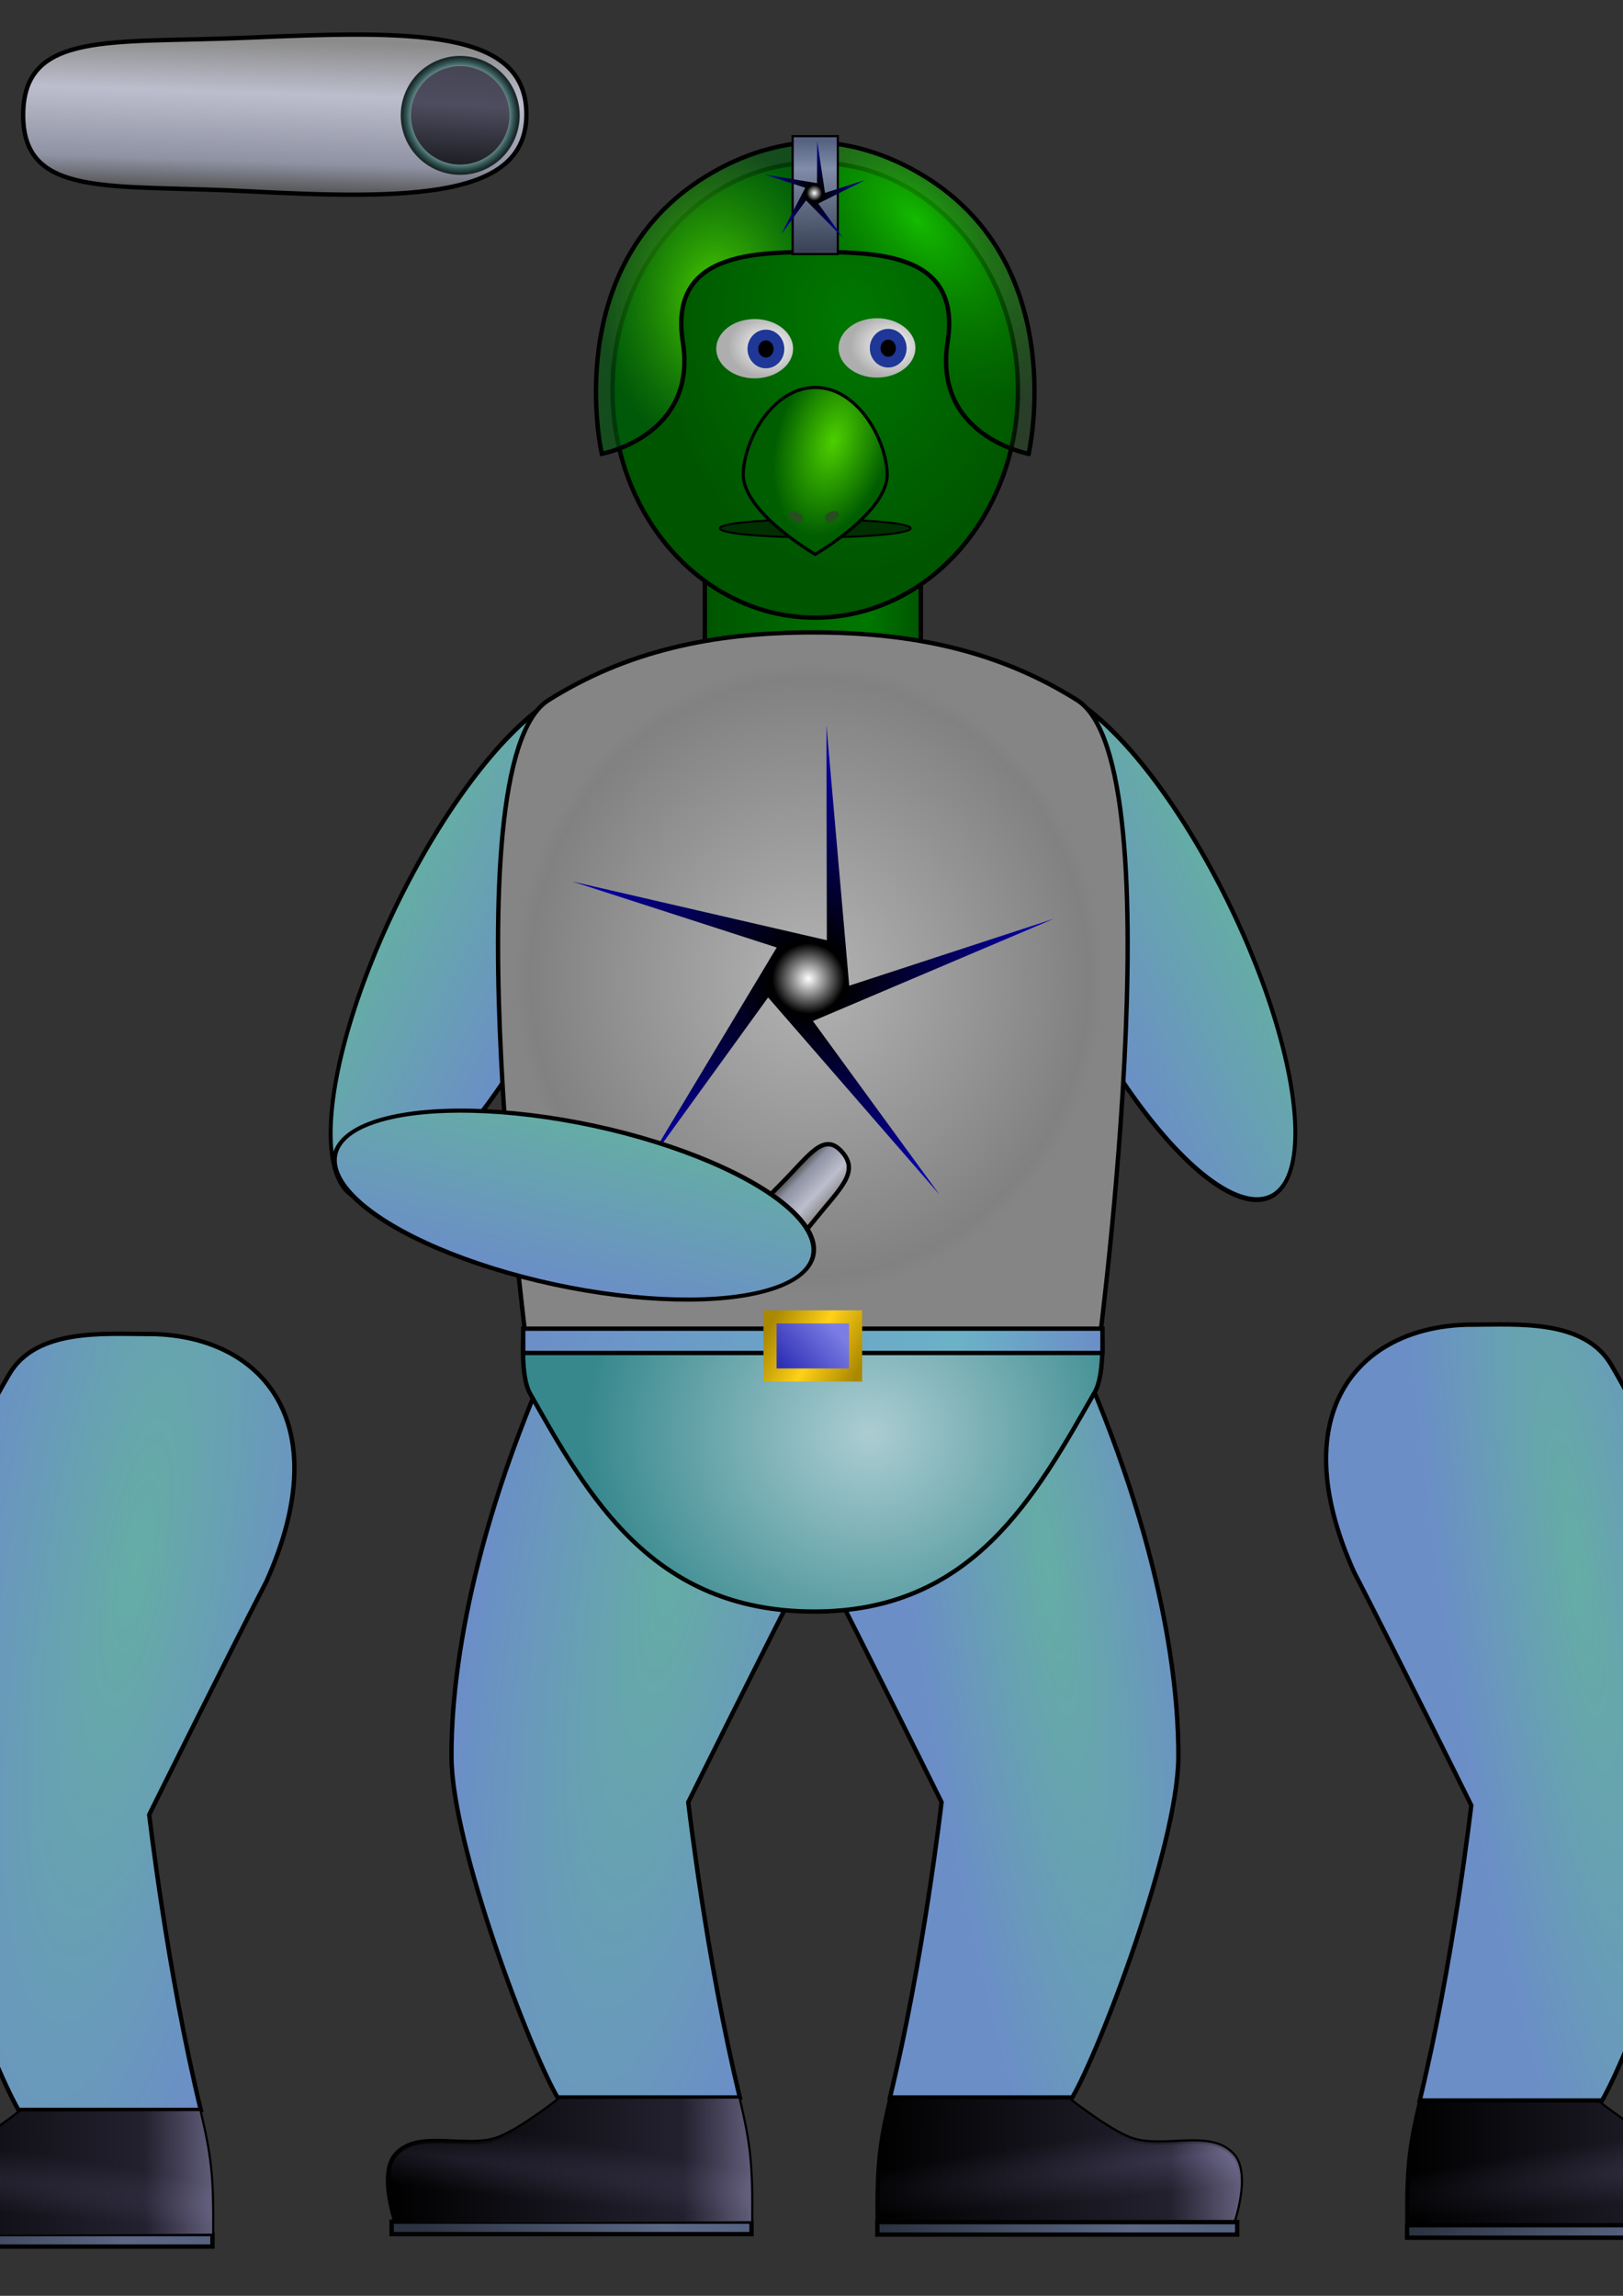 <?xml version="1.0" encoding="UTF-8" standalone="no"?>
<!-- Created with Inkscape (http://www.inkscape.org/) -->

<svg
   xmlns:dc="http://purl.org/dc/elements/1.1/"
   xmlns:cc="http://creativecommons.org/ns#"
   xmlns:rdf="http://www.w3.org/1999/02/22-rdf-syntax-ns#"
   xmlns:svg="http://www.w3.org/2000/svg"
   xmlns="http://www.w3.org/2000/svg"
   xmlns:xlink="http://www.w3.org/1999/xlink"
   xmlns:sodipodi="http://sodipodi.sourceforge.net/DTD/sodipodi-0.dtd"
   xmlns:inkscape="http://www.inkscape.org/namespaces/inkscape"
   width="210mm"
   height="297mm"
   viewBox="0 0 744.094 1052.362"
   id="svg4242"
   version="1.1"
   inkscape:version="0.91 r13725"
   sodipodi:docname="Geometry.svg"
   inkscape:export-filename="D:\github\ponderous-mad\appengine\spoonful\images\torso.png"
   inkscape:export-xdpi="48.684868"
   inkscape:export-ydpi="48.684868">
  <rect x="0" y="0" width="744.094" height="1052.362" fill="#333333" stroke="none"/>
  <defs
     id="defs4244">
    <linearGradient
       id="seventy_two-5"
       inkscape:collect="always">
      <stop
         id="stop4748"
         offset="0"
         style="stop-color:#998bff;stop-opacity:0" />
      <stop
         style="stop-color:#aa62ff;stop-opacity:0.79"
         offset="0.72"
         id="stop4750" />
      <stop
         id="stop4752"
         offset="1"
         style="stop-color:#4c39ff;stop-opacity:0" />
    </linearGradient>
    <linearGradient
       inkscape:collect="always"
       id="twenty_eight-8">
      <stop
         style="stop-color:#998bff;stop-opacity:0"
         offset="0"
         id="stop4740" />
      <stop
         id="stop4742"
         offset="0.28"
         style="stop-color:#aa62ff;stop-opacity:0.79" />
      <stop
         style="stop-color:#4c39ff;stop-opacity:0"
         offset="1"
         id="stop4744" />
    </linearGradient>
    <linearGradient
       id="thrity-9"
       inkscape:collect="always">
      <stop
         id="stop4715"
         offset="0"
         style="stop-color:#998bff;stop-opacity:0" />
      <stop
         style="stop-color:#aa62ff;stop-opacity:0.79"
         offset="0.30"
         id="stop4717" />
      <stop
         id="stop4720"
         offset="1"
         style="stop-color:#4c39ff;stop-opacity:0" />
    </linearGradient>
    <linearGradient
       id="thrity_five-1"
       inkscape:collect="always">
      <stop
         id="stop4707"
         offset="0"
         style="stop-color:#998bff;stop-opacity:0" />
      <stop
         style="stop-color:#aa62ff;stop-opacity:0.79"
         offset="0.35"
         id="stop4709" />
      <stop
         id="stop4711"
         offset="1"
         style="stop-color:#4c39ff;stop-opacity:0" />
    </linearGradient>
    <linearGradient
       inkscape:collect="always"
       id="seventy-2">
      <stop
         style="stop-color:#998bff;stop-opacity:0"
         offset="0"
         id="stop4699" />
      <stop
         id="stop4701"
         offset="0.7"
         style="stop-color:#aa62ff;stop-opacity:0.79" />
      <stop
         style="stop-color:#4c39ff;stop-opacity:0"
         offset="1"
         id="stop4703" />
    </linearGradient>
    <linearGradient
       inkscape:collect="always"
       id="sixty_five-1">
      <stop
         style="stop-color:#998bff;stop-opacity:0"
         offset="0"
         id="stop4683" />
      <stop
         id="stop4685"
         offset="0.65"
         style="stop-color:#aa62ff;stop-opacity:0.79" />
      <stop
         style="stop-color:#4c39ff;stop-opacity:0"
         offset="1"
         id="stop4687" />
    </linearGradient>
    <linearGradient
       id="sixty-7"
       inkscape:collect="always">
      <stop
         id="stop4619"
         offset="0"
         style="stop-color:#998bff;stop-opacity:0" />
      <stop
         style="stop-color:#aa62ff;stop-opacity:0.79"
         offset="0.60"
         id="stop4621" />
      <stop
         id="stop4623"
         offset="1"
         style="stop-color:#4c39ff;stop-opacity:0" />
    </linearGradient>
    <linearGradient
       id="fourty-6"
       inkscape:collect="always">
      <stop
         id="stop4587"
         offset="0"
         style="stop-color:#998bff;stop-opacity:0" />
      <stop
         style="stop-color:#aa62ff;stop-opacity:0.79"
         offset="0.4"
         id="stop4589" />
      <stop
         id="stop4591"
         offset="1"
         style="stop-color:#4c39ff;stop-opacity:0" />
    </linearGradient>
    <linearGradient
       inkscape:collect="always"
       id="fifty-4">
      <stop
         style="stop-color:#998bff;stop-opacity:0"
         offset="0"
         id="stop4480" />
      <stop
         id="stop4486"
         offset="0.5"
         style="stop-color:#aa62ff;stop-opacity:0.79" />
      <stop
         style="stop-color:#4c39ff;stop-opacity:0"
         offset="1"
         id="stop4482" />
    </linearGradient>
    <linearGradient
       inkscape:collect="always"
       id="linearGradient5162">
      <stop
         id="stop5166"
         offset="0"
         style="stop-color:#6b8ec7;stop-opacity:1" />
      <stop
         id="stop5164"
         offset="1"
         style="stop-color:#65ada5;stop-opacity:1" />
    </linearGradient>
    <linearGradient
       inkscape:collect="always"
       id="linearGradient4897">
      <stop
         style="stop-color:#e1eded;stop-opacity:1"
         offset="0"
         id="stop4899" />
      <stop
         id="stop4907"
         offset="0.66"
         style="stop-color:#f7f9f9;stop-opacity:1" />
      <stop
         id="stop4905"
         offset="0.92"
         style="stop-color:#335959;stop-opacity:1" />
      <stop
         style="stop-color:#1b2828;stop-opacity:1"
         offset="1"
         id="stop4901" />
    </linearGradient>
    <linearGradient
       id="linearGradient4626-5"
       inkscape:collect="always">
      <stop
         id="stop4885"
         offset="0"
         style="stop-color:#535353;stop-opacity:1" />
      <stop
         style="stop-color:#8f92a3;stop-opacity:1"
         offset="0.2"
         id="stop4887" />
      <stop
         style="stop-color:#bdbecd;stop-opacity:1"
         offset="0.65"
         id="stop4889" />
      <stop
         id="stop4891"
         offset="1"
         style="stop-color:#8b8b8b;stop-opacity:1" />
    </linearGradient>
    <linearGradient
       inkscape:collect="always"
       id="linearGradient4872">
      <stop
         id="stop4878"
         offset="0"
         style="stop-color:#2b3240;stop-opacity:1" />
      <stop
         style="stop-color:#5b6785;stop-opacity:1"
         offset="0.75"
         id="stop4876" />
      <stop
         id="stop4874"
         offset="1"
         style="stop-color:#556381;stop-opacity:1" />
    </linearGradient>
    <linearGradient
       id="linearGradient4837"
       inkscape:collect="always">
      <stop
         id="stop4843"
         offset="0"
         style="stop-color:#817ca2;stop-opacity:1" />
      <stop
         style="stop-color:#2e2b3d;stop-opacity:1;"
         offset="0.193"
         id="stop4841" />
      <stop
         id="stop4839"
         offset="1"
         style="stop-color:#000000;stop-opacity:1" />
    </linearGradient>
    <linearGradient
       inkscape:collect="always"
       id="linearGradient4739">
      <stop
         id="stop4743"
         offset="0"
         style="stop-color:#000000;stop-opacity:1" />
      <stop
         style="stop-color:#2e2b3d;stop-opacity:1;"
         offset="0.807"
         id="stop4747" />
      <stop
         id="stop4741"
         offset="1"
         style="stop-color:#817ca2;stop-opacity:1" />
    </linearGradient>
    <linearGradient
       id="linearGradient4519-3"
       inkscape:collect="always">
      <stop
         id="stop4719"
         offset="0"
         style="stop-color:#556381;stop-opacity:1" />
      <stop
         style="stop-color:#5b6785;stop-opacity:1"
         offset="0.25"
         id="stop4721" />
      <stop
         id="stop4723"
         offset="1"
         style="stop-color:#2b3240;stop-opacity:1" />
    </linearGradient>
    <linearGradient
       inkscape:collect="always"
       id="linearGradient4600">
      <stop
         style="stop-color:#0c0c0e;stop-opacity:1"
         offset="0"
         id="stop4602" />
      <stop
         id="stop4608"
         offset="0.65"
         style="stop-color:#4d4d5f;stop-opacity:1" />
      <stop
         style="stop-color:#444453;stop-opacity:1"
         offset="1"
         id="stop4604" />
    </linearGradient>
    <linearGradient
       inkscape:collect="always"
       id="linearGradient4590">
      <stop
         style="stop-color:#7c7de4;stop-opacity:1;"
         offset="0"
         id="stop4592" />
      <stop
         style="stop-color:#2325af;stop-opacity:1"
         offset="1"
         id="stop4594" />
    </linearGradient>
    <linearGradient
       inkscape:collect="always"
       id="linearGradient4564">
      <stop
         style="stop-color:#aa8800;stop-opacity:1;"
         offset="0"
         id="stop4566" />
      <stop
         id="stop4572"
         offset="0.5"
         style="stop-color:#ffd118;stop-opacity:1" />
      <stop
         style="stop-color:#aa8800;stop-opacity:1"
         offset="1"
         id="stop4568" />
    </linearGradient>
    <linearGradient
       id="linearGradient4545"
       inkscape:collect="always">
      <stop
         id="stop4547"
         offset="0"
         style="stop-color:#4dcf00;stop-opacity:1;" />
      <stop
         id="stop4549"
         offset="1"
         style="stop-color:#005b0e;stop-opacity:0.612" />
    </linearGradient>
    <linearGradient
       inkscape:collect="always"
       id="linearGradient4519">
      <stop
         style="stop-color:#556381;stop-opacity:1"
         offset="0"
         id="stop4521" />
      <stop
         id="stop4527"
         offset="0.25"
         style="stop-color:#808ca8;stop-opacity:1" />
      <stop
         style="stop-color:#3a4357;stop-opacity:1"
         offset="1"
         id="stop4523" />
    </linearGradient>
    <linearGradient
       inkscape:collect="always"
       id="linearGradient4497">
      <stop
         style="stop-color:#19d200;stop-opacity:0.788"
         offset="0"
         id="stop4499" />
      <stop
         style="stop-color:#036200;stop-opacity:0.216"
         offset="1"
         id="stop4501" />
    </linearGradient>
    <linearGradient
       inkscape:collect="always"
       id="linearGradient4454">
      <stop
         style="stop-color:#4dcf00;stop-opacity:1"
         offset="0"
         id="stop4456" />
      <stop
         style="stop-color:#005d00;stop-opacity:1"
         offset="1"
         id="stop4458" />
    </linearGradient>
    <linearGradient
       id="linearGradient4440"
       inkscape:collect="always">
      <stop
         id="stop4442"
         offset="0"
         style="stop-color:#ffffff;stop-opacity:1;" />
      <stop
         id="stop4444"
         offset="1"
         style="stop-color:#aeaeae;stop-opacity:1" />
    </linearGradient>
    <linearGradient
       inkscape:collect="always"
       id="star-2">
      <stop
         style="stop-color:#ffffff;stop-opacity:1"
         offset="0"
         id="stop4330" />
      <stop
         id="stop4336"
         offset="0.15"
         style="stop-color:#000000;stop-opacity:1;" />
      <stop
         style="stop-color:#0700ae;stop-opacity:1"
         offset="1"
         id="stop4332" />
    </linearGradient>
    <linearGradient
       inkscape:collect="always"
       id="linearGradient4318">
      <stop
         style="stop-color:#6b8ec7;stop-opacity:1;"
         offset="0"
         id="stop4320" />
      <stop
         id="stop4326"
         offset="0.75"
         style="stop-color:#6bb2c7;stop-opacity:1" />
      <stop
         style="stop-color:#6b8ec7;stop-opacity:1"
         offset="1"
         id="stop4322" />
    </linearGradient>
    <linearGradient
       inkscape:collect="always"
       id="shorts-6">
      <stop
         style="stop-color:#abcdd2;stop-opacity:1"
         offset="0"
         id="stop4308" />
      <stop
         style="stop-color:#36888d;stop-opacity:1"
         offset="1"
         id="stop4310" />
    </linearGradient>
    <linearGradient
       id="Pants-9"
       inkscape:collect="always">
      <stop
         id="stop4292"
         offset="0"
         style="stop-color:#65ada5;stop-opacity:1" />
      <stop
         id="stop4294"
         offset="1"
         style="stop-color:#6b8ec7;stop-opacity:1" />
    </linearGradient>
    <linearGradient
       id="shoes"
       inkscape:collect="always">
      <stop
         id="stop4278"
         offset="0"
         style="stop-color:#5c577b;stop-opacity:1" />
      <stop
         id="stop4280"
         offset="1"
         style="stop-color:#000000;stop-opacity:1" />
    </linearGradient>
    <linearGradient
       inkscape:collect="always"
       id="linearGradient4242">
      <stop
         style="stop-color:#b3b3b3;stop-opacity:1"
         offset="0"
         id="stop4244" />
      <stop
         id="stop4338"
         offset="0.95"
         style="stop-color:#818181;stop-opacity:1;" />
      <stop
         style="stop-color:#858585;stop-opacity:1"
         offset="1"
         id="stop4246" />
    </linearGradient>
    <linearGradient
       id="linearGradient4206-0"
       inkscape:collect="always">
      <stop
         id="stop4236"
         offset="0"
         style="stop-color:#007700;stop-opacity:1" />
      <stop
         style="stop-color:#005500;stop-opacity:1;"
         offset="1"
         id="stop4234" />
    </linearGradient>
    <linearGradient
       inkscape:collect="always"
       id="linearGradient4206">
      <stop
         style="stop-color:#005500;stop-opacity:1;"
         offset="0"
         id="stop4208" />
      <stop
         id="stop4214"
         offset="0.75"
         style="stop-color:#007700;stop-opacity:1" />
      <stop
         style="stop-color:#005500;stop-opacity:1"
         offset="1"
         id="stop4210" />
    </linearGradient>
    <linearGradient
       id="linearGradient5017"
       inkscape:collect="always">
      <stop
         id="stop5019"
         offset="0"
         style="stop-color:#876868;stop-opacity:1" />
      <stop
         id="stop5021"
         offset="1"
         style="stop-color:#554141;stop-opacity:1" />
    </linearGradient>
    <linearGradient
       id="linearGradient5011"
       inkscape:collect="always">
      <stop
         id="stop5013"
         offset="0"
         style="stop-color:#ac9393;stop-opacity:1;" />
      <stop
         id="stop5015"
         offset="1"
         style="stop-color:#594444;stop-opacity:1" />
    </linearGradient>
    <linearGradient
       inkscape:collect="always"
       id="linearGradient4941">
      <stop
         style="stop-color:#382010;stop-opacity:1"
         offset="0"
         id="stop4943" />
      <stop
         style="stop-color:#28170b;stop-opacity:1"
         offset="1"
         id="stop4945" />
    </linearGradient>
    <linearGradient
       inkscape:collect="always"
       id="linearGradient4820">
      <stop
         style="stop-color:#ffffff;stop-opacity:1;"
         offset="0"
         id="stop4822" />
      <stop
         style="stop-color:#ffffff;stop-opacity:0.227"
         offset="1"
         id="stop4824" />
    </linearGradient>
    <linearGradient
       inkscape:collect="always"
       id="linearGradient4798">
      <stop
         style="stop-color:#ac9393;stop-opacity:1;"
         offset="0"
         id="stop4800" />
      <stop
         style="stop-color:#755a5a;stop-opacity:1"
         offset="1"
         id="stop4802" />
    </linearGradient>
    <radialGradient
       inkscape:collect="always"
       xlink:href="#linearGradient5011"
       id="radialGradient4806"
       cx="293.366"
       cy="379.051"
       fx="293.366"
       fy="379.051"
       r="73.767"
       gradientTransform="matrix(0.99,-0.639,1.047,1.622,-316.063,-343.289)"
       gradientUnits="userSpaceOnUse" />
    <linearGradient
       inkscape:collect="always"
       xlink:href="#linearGradient5017"
       id="linearGradient4814"
       x1="297.857"
       y1="531.648"
       x2="245"
       y2="538.791"
       gradientUnits="userSpaceOnUse"
       gradientTransform="matrix(1.096,0,0,1,58.209,-283.269)" />
    <radialGradient
       inkscape:collect="always"
       xlink:href="#linearGradient4820"
       id="radialGradient4826"
       cx="312.263"
       cy="397.065"
       fx="312.263"
       fy="397.065"
       r="10.631"
       gradientTransform="matrix(0.893,0,0,0.706,118.206,-166.486)"
       gradientUnits="userSpaceOnUse" />
    <radialGradient
       inkscape:collect="always"
       xlink:href="#linearGradient4798"
       id="radialGradient4836"
       cx="346.531"
       cy="421.104"
       fx="346.531"
       fy="421.104"
       r="13.119"
       gradientTransform="matrix(2.365,-1.201,1.516,4.444,-1034.554,-1319.679)"
       gradientUnits="userSpaceOnUse" />
    <radialGradient
       inkscape:collect="always"
       xlink:href="#linearGradient4941"
       id="radialGradient4947"
       cx="272.703"
       cy="341.834"
       fx="272.703"
       fy="341.834"
       r="74.768"
       gradientTransform="matrix(-1.335,1.149,-0.657,-0.764,939.707,3.689)"
       gradientUnits="userSpaceOnUse" />
    <radialGradient
       inkscape:collect="always"
       xlink:href="#linearGradient4798"
       id="radialGradient4954"
       gradientUnits="userSpaceOnUse"
       gradientTransform="matrix(1.687,-0.835,1.483,4.461,-784.936,-1453.931)"
       cx="347.578"
       cy="421.587"
       fx="347.578"
       fy="421.587"
       r="13.119" />
    <radialGradient
       inkscape:collect="always"
       xlink:href="#linearGradient4798"
       id="radialGradient4981"
       cx="620.174"
       cy="483.604"
       fx="620.174"
       fy="483.604"
       r="65.535"
       gradientTransform="matrix(0.971,-3.2181257e-4,-0.054,0.882,-879.338,-109.898)"
       gradientUnits="userSpaceOnUse" />
    <radialGradient
       inkscape:collect="always"
       xlink:href="#linearGradient4798"
       id="radialGradient4993"
       gradientUnits="userSpaceOnUse"
       gradientTransform="matrix(0.971,-3.2181257e-4,-0.054,0.882,-851.474,-47.492)"
       cx="620.174"
       cy="483.604"
       fx="620.174"
       fy="483.604"
       r="65.535" />
    <linearGradient
       inkscape:collect="always"
       xlink:href="#linearGradient4206"
       id="linearGradient4212"
       x1="323.162"
       y1="289.697"
       x2="422.157"
       y2="289.697"
       gradientUnits="userSpaceOnUse" />
    <radialGradient
       inkscape:collect="always"
       xlink:href="#linearGradient4206-0"
       id="radialGradient4222"
       cx="389.919"
       cy="150.03"
       fx="389.919"
       fy="150.03"
       r="69.701"
       gradientTransform="matrix(1.29,-0.016,0.022,1.709,-116.241,-103.533)"
       gradientUnits="userSpaceOnUse" />
    <radialGradient
       inkscape:collect="always"
       xlink:href="#linearGradient4242"
       id="radialGradient4248"
       cx="361.502"
       cy="424.163"
       fx="361.502"
       fy="424.163"
       r="144.764"
       gradientTransform="matrix(-0.012,-0.998,0.931,-0.011,-19.491,813.737)"
       gradientUnits="userSpaceOnUse" />
    <radialGradient
       inkscape:collect="always"
       xlink:href="#shoes"
       id="radialGradient4274"
       cx="203.165"
       cy="984.368"
       fx="203.165"
       fy="984.368"
       r="83.598"
       gradientTransform="matrix(2.25,0.265,-0.021,0.177,-234.873,760.432)"
       gradientUnits="userSpaceOnUse" />
    <radialGradient
       inkscape:collect="always"
       xlink:href="#shorts-6"
       id="radialGradient4304"
       cx="429.672"
       cy="762.085"
       fx="429.672"
       fy="762.085"
       r="130.004"
       gradientTransform="matrix(8.498746e-5,-0.94,1.006,9.0918006e-5,-368.02,1060.934)"
       gradientUnits="userSpaceOnUse" />
    <linearGradient
       inkscape:collect="always"
       xlink:href="#linearGradient4318"
       id="linearGradient4324"
       x1="240.374"
       y1="615.041"
       x2="504.945"
       y2="615.041"
       gradientUnits="userSpaceOnUse"
       gradientTransform="matrix(1.008,0,0,1.008,-2.844,-5.124)" />
    <radialGradient
       inkscape:collect="always"
       xlink:href="#star-2"
       id="radialGradient4334"
       cx="370.639"
       cy="448.851"
       fx="370.639"
       fy="448.851"
       r="110.349"
       gradientTransform="matrix(1,0,0,0.975,0,10.964)"
       gradientUnits="userSpaceOnUse" />
    <radialGradient
       inkscape:collect="always"
       xlink:href="#Pants-9"
       id="radialGradient4340"
       cx="283.793"
       cy="748.931"
       fx="283.793"
       fy="748.931"
       r="88.018"
       gradientTransform="matrix(-0.986,-0.168,0.723,-4.241,47.955,3934.577)"
       gradientUnits="userSpaceOnUse" />
    <radialGradient
       inkscape:collect="always"
       xlink:href="#linearGradient4440"
       id="radialGradient4826-7"
       cx="312.263"
       cy="397.065"
       fx="312.263"
       fy="397.065"
       r="10.631"
       gradientTransform="matrix(1.747,0,0,1.38,-193.222,-389.261)"
       gradientUnits="userSpaceOnUse" />
    <radialGradient
       inkscape:collect="always"
       xlink:href="#linearGradient4440"
       id="radialGradient4450"
       gradientUnits="userSpaceOnUse"
       gradientTransform="matrix(1.747,0,0,1.38,-137.151,-389.618)"
       cx="312.263"
       cy="397.065"
       fx="312.263"
       fy="397.065"
       r="10.631" />
    <radialGradient
       inkscape:collect="always"
       xlink:href="#linearGradient4454"
       id="radialGradient4460"
       cx="381.971"
       cy="205.973"
       fx="381.971"
       fy="205.973"
       r="33.735"
       gradientTransform="matrix(0.742,0.216,-0.372,1.278,175.292,-143.479)"
       gradientUnits="userSpaceOnUse" />
    <radialGradient
       inkscape:collect="always"
       xlink:href="#linearGradient4545"
       id="radialGradient4503"
       cx="326.58"
       cy="136.536"
       fx="326.58"
       fy="136.536"
       r="53.795"
       gradientTransform="matrix(1,0,0,1.34,1.47,-46.372)"
       gradientUnits="userSpaceOnUse" />
    <radialGradient
       inkscape:collect="always"
       xlink:href="#linearGradient4497"
       id="radialGradient4507"
       gradientUnits="userSpaceOnUse"
       gradientTransform="matrix(-0.731,0.683,1.301,1.393,515.409,-274.431)"
       cx="325.509"
       cy="109.876"
       fx="325.509"
       fy="109.876"
       r="53.795" />
    <linearGradient
       inkscape:collect="always"
       xlink:href="#linearGradient4519"
       id="linearGradient4525"
       x1="372.331"
       y1="64.791"
       x2="373.039"
       y2="114.434"
       gradientUnits="userSpaceOnUse" />
    <radialGradient
       inkscape:collect="always"
       xlink:href="#star-2"
       id="radialGradient4543"
       cx="373.368"
       cy="88.425"
       fx="373.368"
       fy="88.425"
       r="23.714"
       gradientTransform="matrix(1,0,0,1.017,0,-1.462)"
       gradientUnits="userSpaceOnUse" />
    <linearGradient
       inkscape:collect="always"
       xlink:href="#linearGradient4564"
       id="linearGradient4570"
       x1="353.577"
       y1="605.84"
       x2="394.267"
       y2="627.305"
       gradientUnits="userSpaceOnUse" />
    <linearGradient
       inkscape:collect="always"
       xlink:href="#linearGradient4590"
       id="linearGradient4596"
       x1="381.104"
       y1="606.85"
       x2="355.882"
       y2="629.578"
       gradientUnits="userSpaceOnUse" />
    <linearGradient
       inkscape:collect="always"
       xlink:href="#linearGradient4519-3"
       id="linearGradient4715"
       x1="341.714"
       y1="1005.219"
       x2="192.929"
       y2="1024.148"
       gradientUnits="userSpaceOnUse"
       gradientTransform="translate(-1.515,-1.495)" />
    <linearGradient
       inkscape:collect="always"
       xlink:href="#linearGradient4739"
       id="linearGradient4737"
       x1="179.407"
       y1="992.039"
       x2="347.049"
       y2="991.342"
       gradientUnits="userSpaceOnUse"
       gradientTransform="translate(-1.515,-1.495)" />
    <radialGradient
       inkscape:collect="always"
       xlink:href="#Pants-9"
       id="radialGradient4775"
       gradientUnits="userSpaceOnUse"
       gradientTransform="matrix(0.726,-0.103,-0.605,-4.259,848.505,4000.097)"
       cx="324.6"
       cy="745.293"
       fx="324.6"
       fy="745.293"
       r="88.018" />
    <radialGradient
       inkscape:collect="always"
       xlink:href="#shoes"
       id="radialGradient4777"
       gradientUnits="userSpaceOnUse"
       gradientTransform="matrix(-2.25,0.265,0.021,0.177,1134.513,833.504)"
       cx="203.165"
       cy="984.368"
       fx="203.165"
       fy="984.368"
       r="83.598" />
    <linearGradient
       inkscape:collect="always"
       xlink:href="#linearGradient4872"
       id="linearGradient4781"
       gradientUnits="userSpaceOnUse"
       x1="341.714"
       y1="1005.219"
       x2="192.929"
       y2="1024.148"
       gradientTransform="translate(-901.155,71.577)" />
    <linearGradient
       inkscape:collect="always"
       xlink:href="#linearGradient4837"
       id="linearGradient4783"
       gradientUnits="userSpaceOnUse"
       x1="179.407"
       y1="992.039"
       x2="347.049"
       y2="991.342"
       gradientTransform="matrix(-1,0,0,1,901.155,71.577)" />
    <radialGradient
       inkscape:collect="always"
       xlink:href="#Pants-9"
       id="radialGradient5086"
       gradientUnits="userSpaceOnUse"
       gradientTransform="matrix(-0.986,-0.168,0.723,-4.241,47.955,3934.577)"
       cx="283.793"
       cy="748.931"
       fx="283.793"
       fy="748.931"
       r="88.018" />
    <radialGradient
       inkscape:collect="always"
       xlink:href="#shoes"
       id="radialGradient5088"
       gradientUnits="userSpaceOnUse"
       gradientTransform="matrix(2.25,0.265,-0.021,0.177,-234.873,760.432)"
       cx="203.165"
       cy="984.368"
       fx="203.165"
       fy="984.368"
       r="83.598" />
    <linearGradient
       inkscape:collect="always"
       xlink:href="#linearGradient4519-3"
       id="linearGradient5090"
       gradientUnits="userSpaceOnUse"
       gradientTransform="translate(-1.515,-1.495)"
       x1="341.714"
       y1="1005.219"
       x2="192.929"
       y2="1024.148" />
    <linearGradient
       inkscape:collect="always"
       xlink:href="#linearGradient4739"
       id="linearGradient5092"
       gradientUnits="userSpaceOnUse"
       gradientTransform="translate(-1.515,-1.495)"
       x1="179.407"
       y1="992.039"
       x2="347.049"
       y2="991.342" />
    <radialGradient
       inkscape:collect="always"
       xlink:href="#Pants-9"
       id="radialGradient5106"
       gradientUnits="userSpaceOnUse"
       gradientTransform="matrix(0.726,-0.103,-0.605,-4.259,848.505,4000.097)"
       cx="324.6"
       cy="745.293"
       fx="324.6"
       fy="745.293"
       r="88.018" />
    <radialGradient
       inkscape:collect="always"
       xlink:href="#shoes"
       id="radialGradient5108"
       gradientUnits="userSpaceOnUse"
       gradientTransform="matrix(-2.25,0.265,0.021,0.177,1134.513,833.504)"
       cx="203.165"
       cy="984.368"
       fx="203.165"
       fy="984.368"
       r="83.598" />
    <linearGradient
       inkscape:collect="always"
       xlink:href="#linearGradient4837"
       id="linearGradient5110"
       gradientUnits="userSpaceOnUse"
       gradientTransform="matrix(-1,0,0,1,901.155,71.577)"
       x1="179.407"
       y1="992.039"
       x2="347.049"
       y2="991.342" />
    <linearGradient
       inkscape:collect="always"
       xlink:href="#linearGradient4872"
       id="linearGradient5112"
       gradientUnits="userSpaceOnUse"
       gradientTransform="translate(-901.155,71.577)"
       x1="341.714"
       y1="1005.219"
       x2="192.929"
       y2="1024.148" />
    <linearGradient
       inkscape:collect="always"
       xlink:href="#Pants-9"
       id="linearGradient5116"
       gradientUnits="userSpaceOnUse"
       x1="358.708"
       y1="193.552"
       x2="445.105"
       y2="193.552"
       gradientTransform="translate(3.175,-4.127)" />
    <linearGradient
       inkscape:collect="always"
       xlink:href="#Pants-9"
       id="linearGradient5120"
       gradientUnits="userSpaceOnUse"
       gradientTransform="matrix(0.899,0,0,0.899,-1174.045,435.621)"
       x1="358.708"
       y1="193.552"
       x2="445.105"
       y2="193.552" />
    <linearGradient
       inkscape:collect="always"
       xlink:href="#linearGradient4626-5"
       id="linearGradient5140"
       gradientUnits="userSpaceOnUse"
       gradientTransform="matrix(0.161,0.261,-0.203,0.215,539.573,555.719)"
       x1="-474.835"
       y1="515.358"
       x2="-399.305"
       y2="515.358" />
    <linearGradient
       inkscape:collect="always"
       xlink:href="#linearGradient4626-5"
       id="linearGradient5152"
       gradientUnits="userSpaceOnUse"
       gradientTransform="matrix(0.185,-0.919,1,0.033,-435.584,-35.457)"
       x1="-474.835"
       y1="515.358"
       x2="-399.305"
       y2="515.358" />
    <linearGradient
       inkscape:collect="always"
       xlink:href="#linearGradient4600"
       id="linearGradient5154"
       gradientUnits="userSpaceOnUse"
       gradientTransform="matrix(1.096,0,0,1.096,-420.51,-268.548)"
       x1="331.561"
       y1="629.865"
       x2="352.528"
       y2="580.621" />
    <radialGradient
       inkscape:collect="always"
       xlink:href="#linearGradient4897"
       id="radialGradient5156"
       gradientUnits="userSpaceOnUse"
       gradientTransform="matrix(0.939,0,0,0.939,-413.03,-145.909)"
       cx="390.996"
       cy="571.02"
       fx="390.996"
       fy="571.02"
       r="28.269" />
    <linearGradient
       inkscape:collect="always"
       xlink:href="#linearGradient5162"
       id="linearGradient5160"
       gradientUnits="userSpaceOnUse"
       gradientTransform="matrix(0.898,0,0,0.87,-847.797,315.725)"
       x1="358.708"
       y1="193.552"
       x2="445.105"
       y2="193.552" />
    <linearGradient
       inkscape:collect="always"
       xlink:href="#Pants-9"
       id="linearGradient5189"
       gradientUnits="userSpaceOnUse"
       gradientTransform="translate(-676.083,496.426)"
       x1="358.708"
       y1="193.552"
       x2="445.105"
       y2="193.552" />
    <linearGradient
       inkscape:collect="always"
       xlink:href="#linearGradient4440"
       id="linearGradient4915"
       x1="-66.165"
       y1="-269.927"
       x2="-66.165"
       y2="-284.575"
       gradientUnits="userSpaceOnUse" />
    <radialGradient
       inkscape:collect="always"
       xlink:href="#star-2"
       id="radialGradient4423"
       gradientUnits="userSpaceOnUse"
       gradientTransform="matrix(1,0,0,0.975,-2883.549,-1774.674)"
       cx="370.639"
       cy="448.851"
       fx="370.639"
       fy="448.851"
       r="110.349" />
    <radialGradient
       inkscape:collect="always"
       xlink:href="#thrity-9"
       id="radialGradient4484"
       cx="-1707.158"
       cy="-501.252"
       fx="-1707.158"
       fy="-501.252"
       r="122.161"
       gradientUnits="userSpaceOnUse"
       gradientTransform="translate(-806.102,-836.406)" />
    <radialGradient
       inkscape:collect="always"
       xlink:href="#thrity_five-1"
       id="radialGradient4492"
       gradientUnits="userSpaceOnUse"
       gradientTransform="translate(-527.3,-840.447)"
       cx="-1707.158"
       cy="-501.252"
       fx="-1707.158"
       fy="-501.252"
       r="122.161" />
    <radialGradient
       inkscape:collect="always"
       xlink:href="#star-2"
       id="radialGradient4494"
       gradientUnits="userSpaceOnUse"
       gradientTransform="matrix(1,0,0,0.975,-2604.747,-1778.715)"
       cx="370.639"
       cy="448.851"
       fx="370.639"
       fy="448.851"
       r="110.349" />
    <radialGradient
       inkscape:collect="always"
       xlink:href="#fourty-6"
       id="radialGradient4500"
       gradientUnits="userSpaceOnUse"
       gradientTransform="translate(-242.437,-830.345)"
       cx="-1707.158"
       cy="-501.252"
       fx="-1707.158"
       fy="-501.252"
       r="122.161" />
    <radialGradient
       inkscape:collect="always"
       xlink:href="#star-2"
       id="radialGradient4502"
       gradientUnits="userSpaceOnUse"
       gradientTransform="matrix(1,0,0,0.975,-2319.884,-1768.613)"
       cx="370.639"
       cy="448.851"
       fx="370.639"
       fy="448.851"
       r="110.349" />
    <radialGradient
       inkscape:collect="always"
       xlink:href="#fifty-4"
       id="radialGradient4508"
       gradientUnits="userSpaceOnUse"
       gradientTransform="translate(36.365,-822.264)"
       cx="-1707.158"
       cy="-501.252"
       fx="-1707.158"
       fy="-501.252"
       r="122.161" />
    <radialGradient
       inkscape:collect="always"
       xlink:href="#star-2"
       id="radialGradient4510"
       gradientUnits="userSpaceOnUse"
       gradientTransform="matrix(1,0,0,0.975,-2041.082,-1760.532)"
       cx="370.639"
       cy="448.851"
       fx="370.639"
       fy="448.851"
       r="110.349" />
    <radialGradient
       inkscape:collect="always"
       xlink:href="#sixty-7"
       id="radialGradient4516"
       gradientUnits="userSpaceOnUse"
       gradientTransform="translate(325.269,-816.203)"
       cx="-1707.158"
       cy="-501.252"
       fx="-1707.158"
       fy="-501.252"
       r="122.161" />
    <radialGradient
       inkscape:collect="always"
       xlink:href="#star-2"
       id="radialGradient4518"
       gradientUnits="userSpaceOnUse"
       gradientTransform="matrix(1,0,0,0.975,-1752.178,-1754.471)"
       cx="370.639"
       cy="448.851"
       fx="370.639"
       fy="448.851"
       r="110.349" />
    <radialGradient
       inkscape:collect="always"
       xlink:href="#sixty_five-1"
       id="radialGradient4524"
       gradientUnits="userSpaceOnUse"
       gradientTransform="translate(622.254,-808.122)"
       cx="-1707.158"
       cy="-501.252"
       fx="-1707.158"
       fy="-501.252"
       r="122.161" />
    <radialGradient
       inkscape:collect="always"
       xlink:href="#star-2"
       id="radialGradient4526"
       gradientUnits="userSpaceOnUse"
       gradientTransform="matrix(1,0,0,0.975,-1455.194,-1746.39)"
       cx="370.639"
       cy="448.851"
       fx="370.639"
       fy="448.851"
       r="110.349" />
    <radialGradient
       inkscape:collect="always"
       xlink:href="#seventy-2"
       id="radialGradient4532"
       gradientUnits="userSpaceOnUse"
       gradientTransform="translate(907.117,-804.081)"
       cx="-1707.158"
       cy="-501.252"
       fx="-1707.158"
       fy="-501.252"
       r="122.161" />
    <radialGradient
       inkscape:collect="always"
       xlink:href="#star-2"
       id="radialGradient4534"
       gradientUnits="userSpaceOnUse"
       gradientTransform="matrix(1,0,0,0.975,-1170.331,-1742.349)"
       cx="370.639"
       cy="448.851"
       fx="370.639"
       fy="448.851"
       r="110.349" />
    <radialGradient
       inkscape:collect="always"
       xlink:href="#twenty_eight-8"
       id="radialGradient4726"
       gradientUnits="userSpaceOnUse"
       gradientTransform="translate(-1078.843,-834.386)"
       cx="-1707.158"
       cy="-501.252"
       fx="-1707.158"
       fy="-501.252"
       r="122.161" />
    <radialGradient
       inkscape:collect="always"
       xlink:href="#star-2"
       id="radialGradient4728"
       gradientUnits="userSpaceOnUse"
       gradientTransform="matrix(1,0,0,0.975,-3156.29,-1772.654)"
       cx="370.639"
       cy="448.851"
       fx="370.639"
       fy="448.851"
       r="110.349" />
    <radialGradient
       inkscape:collect="always"
       xlink:href="#seventy_two-5"
       id="radialGradient4734"
       gradientUnits="userSpaceOnUse"
       gradientTransform="translate(1214.203,-806.102)"
       cx="-1707.158"
       cy="-501.252"
       fx="-1707.158"
       fy="-501.252"
       r="122.161" />
    <radialGradient
       inkscape:collect="always"
       xlink:href="#star-2"
       id="radialGradient4736"
       gradientUnits="userSpaceOnUse"
       gradientTransform="matrix(1,0,0,0.975,-863.244,-1744.369)"
       cx="370.639"
       cy="448.851"
       fx="370.639"
       fy="448.851"
       r="110.349" />
    <radialGradient
       inkscape:collect="always"
       xlink:href="#seventy-2"
       id="radialGradient5114"
       gradientUnits="userSpaceOnUse"
       gradientTransform="translate(907.117,-804.081)"
       cx="-1707.158"
       cy="-501.252"
       fx="-1707.158"
       fy="-501.252"
       r="122.161" />
    <radialGradient
       inkscape:collect="always"
       xlink:href="#star-2"
       id="radialGradient5116"
       gradientUnits="userSpaceOnUse"
       gradientTransform="matrix(1,0,0,0.975,-1170.331,-1742.349)"
       cx="370.639"
       cy="448.851"
       fx="370.639"
       fy="448.851"
       r="110.349" />
    <radialGradient
       inkscape:collect="always"
       xlink:href="#sixty_five-1"
       id="radialGradient5124"
       gradientUnits="userSpaceOnUse"
       gradientTransform="translate(622.254,-808.122)"
       cx="-1707.158"
       cy="-501.252"
       fx="-1707.158"
       fy="-501.252"
       r="122.161" />
    <radialGradient
       inkscape:collect="always"
       xlink:href="#star-2"
       id="radialGradient5126"
       gradientUnits="userSpaceOnUse"
       gradientTransform="matrix(1,0,0,0.975,-1455.194,-1746.39)"
       cx="370.639"
       cy="448.851"
       fx="370.639"
       fy="448.851"
       r="110.349" />
    <radialGradient
       inkscape:collect="always"
       xlink:href="#sixty-7"
       id="radialGradient5134"
       gradientUnits="userSpaceOnUse"
       gradientTransform="translate(325.269,-816.203)"
       cx="-1707.158"
       cy="-501.252"
       fx="-1707.158"
       fy="-501.252"
       r="122.161" />
    <radialGradient
       inkscape:collect="always"
       xlink:href="#star-2"
       id="radialGradient5136"
       gradientUnits="userSpaceOnUse"
       gradientTransform="matrix(1,0,0,0.975,-1752.178,-1754.471)"
       cx="370.639"
       cy="448.851"
       fx="370.639"
       fy="448.851"
       r="110.349" />
    <radialGradient
       inkscape:collect="always"
       xlink:href="#fifty-4"
       id="radialGradient5144"
       gradientUnits="userSpaceOnUse"
       gradientTransform="translate(36.365,-822.264)"
       cx="-1707.158"
       cy="-501.252"
       fx="-1707.158"
       fy="-501.252"
       r="122.161" />
    <radialGradient
       inkscape:collect="always"
       xlink:href="#star-2"
       id="radialGradient5146"
       gradientUnits="userSpaceOnUse"
       gradientTransform="matrix(1,0,0,0.975,-2041.082,-1760.532)"
       cx="370.639"
       cy="448.851"
       fx="370.639"
       fy="448.851"
       r="110.349" />
    <radialGradient
       inkscape:collect="always"
       xlink:href="#fourty-6"
       id="radialGradient5154"
       gradientUnits="userSpaceOnUse"
       gradientTransform="translate(-242.437,-830.345)"
       cx="-1707.158"
       cy="-501.252"
       fx="-1707.158"
       fy="-501.252"
       r="122.161" />
    <radialGradient
       inkscape:collect="always"
       xlink:href="#star-2"
       id="radialGradient5157"
       gradientUnits="userSpaceOnUse"
       gradientTransform="matrix(1,0,0,0.975,-2319.884,-1768.613)"
       cx="370.639"
       cy="448.851"
       fx="370.639"
       fy="448.851"
       r="110.349" />
    <radialGradient
       inkscape:collect="always"
       xlink:href="#thrity_five-1"
       id="radialGradient5165"
       gradientUnits="userSpaceOnUse"
       gradientTransform="translate(-527.3,-840.447)"
       cx="-1707.158"
       cy="-501.252"
       fx="-1707.158"
       fy="-501.252"
       r="122.161" />
    <radialGradient
       inkscape:collect="always"
       xlink:href="#star-2"
       id="radialGradient5167"
       gradientUnits="userSpaceOnUse"
       gradientTransform="matrix(1,0,0,0.975,-2604.747,-1778.715)"
       cx="370.639"
       cy="448.851"
       fx="370.639"
       fy="448.851"
       r="110.349" />
    <radialGradient
       inkscape:collect="always"
       xlink:href="#thrity-9"
       id="radialGradient5175"
       gradientUnits="userSpaceOnUse"
       gradientTransform="translate(-806.102,-836.406)"
       cx="-1707.158"
       cy="-501.252"
       fx="-1707.158"
       fy="-501.252"
       r="122.161" />
    <radialGradient
       inkscape:collect="always"
       xlink:href="#star-2"
       id="radialGradient5177"
       gradientUnits="userSpaceOnUse"
       gradientTransform="matrix(1,0,0,0.975,-2883.549,-1774.674)"
       cx="370.639"
       cy="448.851"
       fx="370.639"
       fy="448.851"
       r="110.349" />
  </defs>
  <sodipodi:namedview
     id="base"
     pagecolor="#ffffff"
     bordercolor="#666666"
     borderopacity="1.0"
     inkscape:pageopacity="0.0"
     inkscape:pageshadow="2"
     inkscape:zoom="0.24748738"
     inkscape:cx="-249.44063"
     inkscape:cy="2003.8296"
     inkscape:document-units="px"
     inkscape:current-layer="layer1"
     showgrid="false"
     showguides="false"
     inkscape:window-width="1920"
     inkscape:window-height="1017"
     inkscape:window-x="-8"
     inkscape:window-y="-8"
     inkscape:window-maximized="1" />
  <g
     inkscape:groupmode="layer"
     id="layer3"
     inkscape:label="Layer 3"
     style="display:inline">
    <ellipse
       transform="matrix(0.994,-0.106,-0.025,1,0,0)"
       ry="35.068"
       rx="56.449"
       cy="396.192"
       cx="-294.787"
       id="ellipse4991"
       style="display:inline;opacity:1;fill:url(#radialGradient4993);fill-opacity:1;stroke:#000000;stroke-width:0.928;stroke-miterlimit:4;stroke-dasharray:none;stroke-opacity:1" />
    <path
       sodipodi:nodetypes="ssscccs"
       inkscape:connector-curvature="0"
       id="path4989"
       d="m -549.155,249.218 c -19.913,-4.345 -33.977,12.673 -36.35,32.916 -5.744,48.982 23.841,165.257 93.89,208.246 23.189,14.231 169.804,-25.317 169.804,-25.317 -8.451,-16.323 -11.745,-34.705 -9.881,-55.147 -63.498,-1.448 -91.627,0.587 -126.227,1.984 0,0 -9.931,-144.941 -91.236,-162.683 z"
       style="display:inline;fill:#0000ff;fill-rule:evenodd;stroke:#000000;stroke-width:1px;stroke-linecap:butt;stroke-linejoin:miter;stroke-opacity:1" />
    <path
       style="display:inline;fill:#800000;fill-rule:evenodd;stroke:#000000;stroke-width:1;stroke-linecap:butt;stroke-linejoin:miter;stroke-miterlimit:4;stroke-dasharray:none;stroke-opacity:1"
       d="m -605.619,563.431 c 33.467,-40.943 105.251,-17.062 104.567,50.428 -0.28,27.594 -57.51,183.563 -67.11,204.163 -9.493,20.369 -129.627,193.217 -129.627,193.217 -26.693,-11.227 -52.71,-24.143 -75.63,-44.8 0,0 106.343,-187.084 113.362,-205.041 15.343,-39.257 35.863,-175.244 54.438,-197.968 z"
       id="path4960"
       inkscape:connector-curvature="0"
       sodipodi:nodetypes="sssccss" />
    <path
       sodipodi:nodetypes="ssccs"
       inkscape:connector-curvature="0"
       id="path4969"
       d="m -787.506,987.177 c 9.187,-13.486 9.351,-24.204 21.594,-12.22 11.052,10.818 35.567,25.983 62.533,36.335 82.978,81.168 14.68,74.881 -52.533,26.73 -44.453,-30.851 -44.258,-32.255 -31.595,-50.845 z"
       style="display:inline;opacity:1;fill:#000000;fill-opacity:1;stroke:none;stroke-width:1;stroke-miterlimit:4;stroke-dasharray:none;stroke-opacity:1" />
    <g
       style="display:inline;stroke-width:2;stroke-miterlimit:4;stroke-dasharray:none"
       id="g4785"
       transform="translate(-152.857,-72.857)">
      <g
         id="g4848"
         style="stroke-width:2;stroke-miterlimit:4;stroke-dasharray:none">
        <path
           sodipodi:nodetypes="scsccccs"
           inkscape:connector-curvature="0"
           id="path4765"
           d="m 585.304,678.619 c 20.03,0.042 42.269,6.096 63.379,18.41 41,93.414 44.568,157.32 44.414,181.367 -0.26,40.701 -35.972,134.238 -48.619,155.889 l -83.596,0 c 15.365,-63.187 23.645,-135.332 23.645,-135.332 0,0 -36.06,-72.787 -53.729,-106.9 -33.434,-74.37 3.319,-113.54 54.506,-113.434 z"
           style="fill:url(#radialGradient4775);fill-opacity:1;fill-rule:evenodd;stroke:#000000;stroke-width:2;stroke-linecap:butt;stroke-linejoin:miter;stroke-miterlimit:4;stroke-dasharray:none;stroke-opacity:1" />
        <path
           sodipodi:nodetypes="csscccc"
           inkscape:connector-curvature="0"
           id="path4767"
           d="m 643.08,1035.234 c 0,0 17.572,13.897 27.88,17.808 15.004,5.692 37.117,-4.403 47.5,7.832 7.601,8.956 -0.357,31.312 -0.357,31.312 l -162.855,-0.979 c -0.297,-26.931 1.098,-36.429 5.761,-56.161 z"
           style="fill:url(#radialGradient4777);fill-opacity:1;fill-rule:evenodd;stroke:#000000;stroke-width:2;stroke-linecap:butt;stroke-linejoin:miter;stroke-miterlimit:4;stroke-dasharray:none;stroke-opacity:1" />
        <path
           style="opacity:0.763;fill:url(#linearGradient4783);fill-opacity:1;fill-rule:evenodd;stroke:none;stroke-width:2;stroke-linecap:butt;stroke-linejoin:miter;stroke-miterlimit:4;stroke-dasharray:none;stroke-opacity:1"
           d="m 643.08,1035.234 c 0,0 17.572,13.897 27.88,17.808 15.004,5.692 37.117,-4.403 47.5,7.832 7.601,8.956 -0.357,31.312 -0.357,31.312 l -162.855,-0.979 c -0.297,-26.931 1.098,-36.429 5.761,-56.161 z"
           id="path4773"
           inkscape:connector-curvature="0"
           sodipodi:nodetypes="csscccc" />
        <rect
           y="1091.439"
           x="-720.084"
           height="5.714"
           width="165"
           id="rect4771"
           style="opacity:1;fill:url(#linearGradient4781);fill-opacity:1;stroke:#000000;stroke-width:2;stroke-miterlimit:4;stroke-dasharray:none;stroke-opacity:1"
           transform="scale(-1,1)" />
      </g>
    </g>
    <g
       style="display:inline;stroke-width:2;stroke-miterlimit:4;stroke-dasharray:none"
       id="g4791">
      <path
         sodipodi:nodetypes="scsccccs"
         inkscape:connector-curvature="0"
         id="path4266"
         d="m 314.779,605.762 c -20.03,0.042 -42.269,6.096 -63.379,18.41 -41,93.414 -44.568,157.32 -44.414,181.367 0.26,40.701 35.972,134.238 48.619,155.889 l 83.596,0 c -15.365,-63.187 -23.645,-135.332 -23.645,-135.332 0,0 36.06,-72.787 53.729,-106.9 33.434,-74.37 -3.319,-113.54 -54.506,-113.434 z"
         style="fill:url(#radialGradient4340);fill-opacity:1;fill-rule:evenodd;stroke:#000000;stroke-width:2;stroke-linecap:butt;stroke-linejoin:miter;stroke-miterlimit:4;stroke-dasharray:none;stroke-opacity:1" />
      <path
         sodipodi:nodetypes="csscccc"
         inkscape:connector-curvature="0"
         id="path4188"
         d="m 256.56,962.162 c 0,0 -17.572,13.897 -27.88,17.808 -15.004,5.692 -37.117,-4.403 -47.5,7.832 -7.601,8.956 0.357,31.312 0.357,31.312 l 162.855,-0.979 c 0.297,-26.931 -1.098,-36.429 -5.761,-56.161 z"
         style="fill:url(#radialGradient4274);fill-opacity:1;fill-rule:evenodd;stroke:#000000;stroke-width:2;stroke-linecap:butt;stroke-linejoin:miter;stroke-miterlimit:4;stroke-dasharray:none;stroke-opacity:1" />
      <rect
         y="1018.367"
         x="179.556"
         height="5.714"
         width="165"
         id="rect4707"
         style="opacity:1;fill:url(#linearGradient4715);fill-opacity:1;stroke:#000000;stroke-width:2;stroke-miterlimit:4;stroke-dasharray:none;stroke-opacity:1" />
      <path
         style="opacity:0.763;fill:url(#linearGradient4737);fill-opacity:1;fill-rule:evenodd;stroke:none;stroke-width:2;stroke-linecap:butt;stroke-linejoin:miter;stroke-miterlimit:4;stroke-dasharray:none;stroke-opacity:1"
         d="m 256.56,962.162 c 0,0 -17.572,13.897 -27.88,17.808 -15.004,5.692 -37.117,-4.403 -47.5,7.832 -7.601,8.956 0.357,31.312 0.357,31.312 l 162.855,-0.979 c 0.297,-26.931 -1.098,-36.429 -5.761,-56.161 z"
         id="path4725"
         inkscape:connector-curvature="0"
         sodipodi:nodetypes="csscccc" />
    </g>
    <g
       id="g5076"
       style="display:inline;stroke-width:2;stroke-miterlimit:4;stroke-dasharray:none"
       transform="translate(-247.143,5.714)"
       inkscape:export-filename="D:\github\ponderous-mad\appengine\spoonful\images\rightLeg.png"
       inkscape:export-xdpi="48.684868"
       inkscape:export-ydpi="48.684868">
      <path
         style="fill:url(#radialGradient5086);fill-opacity:1;fill-rule:evenodd;stroke:#000000;stroke-width:2;stroke-linecap:butt;stroke-linejoin:miter;stroke-miterlimit:4;stroke-dasharray:none;stroke-opacity:1"
         d="m 314.779,605.762 c -20.03,0.042 -51,-2.661 -63.379,18.41 -51.672,87.96 -44.568,157.32 -44.414,181.367 0.26,40.701 35.972,134.238 48.619,155.889 l 83.596,0 c -15.365,-63.187 -23.645,-135.332 -23.645,-135.332 0,0 36.06,-72.787 53.729,-106.9 33.434,-74.37 -3.319,-113.54 -54.506,-113.434 z"
         id="path5078"
         inkscape:connector-curvature="0"
         sodipodi:nodetypes="sssccccs" />
      <path
         style="fill:url(#radialGradient5088);fill-opacity:1;fill-rule:evenodd;stroke:#000000;stroke-width:2;stroke-linecap:butt;stroke-linejoin:miter;stroke-miterlimit:4;stroke-dasharray:none;stroke-opacity:1"
         d="m 256.56,962.162 c 0,0 -17.572,13.897 -27.88,17.808 -15.004,5.692 -37.117,-4.403 -47.5,7.832 -7.601,8.956 0.357,31.312 0.357,31.312 l 162.855,-0.979 c 0.297,-26.931 -1.098,-36.429 -5.761,-56.161 z"
         id="path5080"
         inkscape:connector-curvature="0"
         sodipodi:nodetypes="csscccc" />
      <rect
         style="opacity:1;fill:url(#linearGradient5090);fill-opacity:1;stroke:#000000;stroke-width:2;stroke-miterlimit:4;stroke-dasharray:none;stroke-opacity:1"
         id="rect5082"
         width="165"
         height="5.714"
         x="179.556"
         y="1018.367" />
      <path
         sodipodi:nodetypes="csscccc"
         inkscape:connector-curvature="0"
         id="path5084"
         d="m 256.56,962.162 c 0,0 -17.572,13.897 -27.88,17.808 -15.004,5.692 -37.117,-4.403 -47.5,7.832 -7.601,8.956 0.357,31.312 0.357,31.312 l 162.855,-0.979 c 0.297,-26.931 -1.098,-36.429 -5.761,-56.161 z"
         style="opacity:0.763;fill:url(#linearGradient5092);fill-opacity:1;fill-rule:evenodd;stroke:none;stroke-width:2;stroke-linecap:butt;stroke-linejoin:miter;stroke-miterlimit:4;stroke-dasharray:none;stroke-opacity:1" />
    </g>
    <g
       transform="translate(90,-71.429)"
       id="g5094"
       style="display:inline;stroke-width:2;stroke-miterlimit:4;stroke-dasharray:none"
       inkscape:export-filename="D:\github\ponderous-mad\appengine\spoonful\images\leftLeg.png"
       inkscape:export-xdpi="48.684868"
       inkscape:export-ydpi="48.684868">
      <g
         id="g5096"
         style="stroke-width:2;stroke-miterlimit:4;stroke-dasharray:none">
        <path
           style="fill:url(#radialGradient5106);fill-opacity:1;fill-rule:evenodd;stroke:#000000;stroke-width:2;stroke-linecap:butt;stroke-linejoin:miter;stroke-miterlimit:4;stroke-dasharray:none;stroke-opacity:1"
           d="m 585.304,678.619 c 20.03,0.042 51,-2.661 63.379,18.41 51.672,87.96 44.568,157.32 44.414,181.367 -0.26,40.701 -35.972,134.238 -48.619,155.889 l -83.596,0 c 15.365,-63.187 23.645,-135.332 23.645,-135.332 0,0 -36.06,-72.787 -53.729,-106.9 -33.434,-74.37 3.319,-113.54 54.506,-113.434 z"
           id="path5098"
           inkscape:connector-curvature="0"
           sodipodi:nodetypes="sssccccs" />
        <path
           style="fill:url(#radialGradient5108);fill-opacity:1;fill-rule:evenodd;stroke:#000000;stroke-width:2;stroke-linecap:butt;stroke-linejoin:miter;stroke-miterlimit:4;stroke-dasharray:none;stroke-opacity:1"
           d="m 643.08,1035.234 c 0,0 17.572,13.897 27.88,17.808 15.004,5.692 37.117,-4.403 47.5,7.832 7.601,8.956 -0.357,31.312 -0.357,31.312 l -162.855,-0.979 c -0.297,-26.931 1.098,-36.429 5.761,-56.161 z"
           id="path5100"
           inkscape:connector-curvature="0"
           sodipodi:nodetypes="csscccc" />
        <path
           sodipodi:nodetypes="csscccc"
           inkscape:connector-curvature="0"
           id="path5102"
           d="m 643.08,1035.234 c 0,0 17.572,13.897 27.88,17.808 15.004,5.692 37.117,-4.403 47.5,7.832 7.601,8.956 -0.357,31.312 -0.357,31.312 l -162.855,-0.979 c -0.297,-26.931 1.098,-36.429 5.761,-56.161 z"
           style="opacity:0.763;fill:url(#linearGradient5110);fill-opacity:1;fill-rule:evenodd;stroke:none;stroke-width:2;stroke-linecap:butt;stroke-linejoin:miter;stroke-miterlimit:4;stroke-dasharray:none;stroke-opacity:1" />
        <rect
           transform="scale(-1,1)"
           style="opacity:1;fill:url(#linearGradient5112);fill-opacity:1;stroke:#000000;stroke-width:2;stroke-miterlimit:4;stroke-dasharray:none;stroke-opacity:1"
           id="rect5104"
           width="165"
           height="5.714"
           x="-720.084"
           y="1091.439" />
      </g>
    </g>
    <ellipse
       style="display:inline;opacity:1;fill:url(#linearGradient5120);fill-opacity:1;stroke:#000000;stroke-width:2.027;stroke-miterlimit:4;stroke-dasharray:none;stroke-opacity:1"
       id="ellipse5118"
       cx="-812.721"
       cy="609.629"
       rx="38.425"
       ry="115.364"
       transform="matrix(-0.966,0.26,0.03,1,0,0)"
       inkscape:export-filename="D:\github\ponderous-mad\appengine\spoonful\images\leftUpper.png"
       inkscape:export-xdpi="48.684868"
       inkscape:export-ydpi="48.684868" />
    <rect
       style="opacity:0.763;fill:url(#linearGradient4915);fill-opacity:1;stroke:#000000;stroke-width:2;stroke-miterlimit:4;stroke-dasharray:none;stroke-opacity:1"
       id="rect4905"
       width="555.371"
       height="13.875"
       x="-351.223"
       y="-284.576" />
  </g>
  <g
     inkscape:label="torso"
     inkscape:groupmode="layer"
     id="layer1"
     style="display:inline">
    <g
       id="g5028"
       inkscape:export-filename="D:\github\ponderous-mad\appengine\spoonful\src\torso.png"
       inkscape:export-xdpi="48.684868"
       inkscape:export-ydpi="48.684868"
       transform="translate(-890.955,2.02)">
      <path
         sodipodi:nodetypes="sccss"
         inkscape:connector-curvature="0"
         id="rect4793"
         d="m 296.318,172.526 c 9.532,48.697 0,136.91 0,136.91 l 70.825,0 c 0,0 -2.659,-61.207 3.259,-79.296 31.453,-96.141 -79.665,-86.13 -74.084,-57.614 z"
         style="opacity:1;fill:url(#linearGradient4814);fill-opacity:1;stroke:#000000;stroke-width:1.127;stroke-miterlimit:4;stroke-dasharray:none;stroke-opacity:1" />
      <path
         sodipodi:nodetypes="ssss"
         inkscape:connector-curvature="0"
         id="path4949"
         d="m 414.955,441.394 c 7.438,243.989 -176.221,231.703 -165.067,0 6.272,-130.306 7.801,-207.206 85.081,-204.817 86.418,2.672 76.526,91.315 79.986,204.817 z"
         style="opacity:1;fill:#000080;fill-opacity:1;stroke:none;stroke-width:1;stroke-miterlimit:4;stroke-dasharray:none;stroke-opacity:1" />
      <path
         sodipodi:nodetypes="scs"
         inkscape:connector-curvature="0"
         id="path4952"
         d="m 258.077,540.108 c 4.614,-19.214 87.741,0.87 148.59,-4.73 32.279,236.735 -186.806,163.869 -148.59,4.73 z"
         style="fill:#800000;fill-rule:evenodd;stroke:none;stroke-width:1.242px;stroke-linecap:butt;stroke-linejoin:miter;stroke-opacity:1" />
      <path
         sodipodi:nodetypes="ccssc"
         inkscape:connector-curvature="0"
         id="path5023"
         d="m 404.633,627.361 c 5.879,-23.095 7.292,-53.43 2.035,-91.982 -39.932,3.675 -89.459,-3.711 -120.094,-3.793 -16.047,-0.043 -26.91,1.917 -28.496,8.521 -8.08,33.644 -4.658,63.432 5.457,87.254"
         style="fill:none;fill-rule:evenodd;stroke:#000000;stroke-width:1.242px;stroke-linecap:butt;stroke-linejoin:miter;stroke-opacity:1" />
      <path
         sodipodi:nodetypes="sssss"
         inkscape:connector-curvature="0"
         id="path4838"
         d="m 421.357,154.143 c -7.49,-1.197 -10.609,0.857 -11.837,-12.638 -0.807,-8.874 -1.624,-22.274 3.705,-25.35 0,0 11.204,12.913 14.756,21.072 6.087,13.982 -0.779,17.85 -6.625,16.915 z"
         style="opacity:1;fill:url(#radialGradient4836);fill-opacity:1;stroke:#000000;stroke-width:1.804;stroke-miterlimit:4;stroke-dasharray:none;stroke-opacity:1" />
      <path
         sodipodi:nodetypes="sssss"
         inkscape:connector-curvature="0"
         id="path4790"
         d="m 414.186,93.557 c 14.366,43.361 3.265,111.316 -34.101,123.696 -37.366,12.38 -86.846,-35.503 -101.212,-78.864 -14.366,-43.361 4.278,-88.548 41.644,-100.928 37.366,-12.38 79.303,12.736 93.669,56.097 z"
         style="opacity:1;fill:url(#radialGradient4806);fill-opacity:1;stroke:#000000;stroke-width:1;stroke-miterlimit:4;stroke-dasharray:none;stroke-opacity:1" />
      <path
         sodipodi:nodetypes="cc"
         inkscape:connector-curvature="0"
         id="path4816"
         d="m 378.98,104.106 c 16.42,-5.186 27.019,-1.754 27.321,-2.321"
         style="fill:none;fill-rule:evenodd;stroke:#000000;stroke-width:2;stroke-linecap:butt;stroke-linejoin:miter;stroke-miterlimit:4;stroke-dasharray:none;stroke-opacity:1" />
      <ellipse
         ry="6.955"
         rx="9.007"
         cy="114.349"
         cx="393.991"
         id="path4818"
         style="opacity:1;fill:url(#radialGradient4826);fill-opacity:1;stroke:#6c5353;stroke-width:1.038;stroke-miterlimit:4;stroke-dasharray:none;stroke-opacity:1" />
      <ellipse
         ry="3.536"
         rx="1.768"
         cy="114.286"
         cx="395.98"
         id="path4828"
         style="opacity:1;fill:#000000;fill-opacity:1;stroke:#1f3797;stroke-width:2;stroke-miterlimit:4;stroke-dasharray:none;stroke-opacity:1" />
      <path
         style="opacity:1;fill:url(#radialGradient4954);fill-opacity:1;stroke:none;stroke-width:0.249;stroke-miterlimit:4;stroke-dasharray:none;stroke-opacity:1"
         d="m 421.357,154.143 c -7.49,-1.197 -10.609,0.857 -11.837,-12.638 -0.807,-8.874 -1.624,-22.274 3.705,-25.35 0,0 11.204,12.913 14.756,21.072 6.087,13.982 -0.779,17.85 -6.625,16.915 z"
         id="path4830"
         inkscape:connector-curvature="0"
         sodipodi:nodetypes="sssss" />
      <path
         inkscape:connector-curvature="0"
         id="path4840"
         d="m 385.055,175.56 c 0.844,9.027 12.801,7.376 24.635,11.529 2.286,-5.394 3.024,-6.384 4.703,-12.146 -5.617,-0.604 -18.134,-0.643 -26.748,-1.248 -1.255,-0.088 -2.688,0.806 -2.589,1.865 z"
         style="fill:#fff9e5;fill-opacity:1;fill-rule:evenodd;stroke:#483737;stroke-width:1px;stroke-linecap:butt;stroke-linejoin:miter;stroke-opacity:1"
         sodipodi:nodetypes="accsa" />
      <path
         sodipodi:nodetypes="cc"
         inkscape:connector-curvature="0"
         id="path4845"
         d="m 386.149,178.851 c 0,0 20.079,0.339 26.393,1.349"
         style="fill:none;fill-rule:evenodd;stroke:#241c1c;stroke-width:1px;stroke-linecap:butt;stroke-linejoin:miter;stroke-opacity:1" />
      <path
         transform="matrix(2.244,0,0,-3.152,-213.317,1416.099)"
         d="m 246.477,410.915 c 0.152,0.76 -0.949,0.58 -1.263,0.253 -0.85,-0.886 -0.158,-2.271 0.758,-2.778 1.639,-0.907 3.605,0.17 4.293,1.768 1.009,2.345 -0.496,4.962 -2.778,5.808 -3.041,1.128 -6.327,-0.822 -7.324,-3.788 -1.254,-3.733 1.146,-7.697 4.798,-8.839 2.419,-0.756 5.099,-0.257 7.14,1.227"
         sodipodi:t0="0"
         sodipodi:argument="-17.476154"
         sodipodi:radius="8.4823198"
         sodipodi:revolution="1.6468015"
         sodipodi:expansion="1"
         sodipodi:cy="410.91534"
         sodipodi:cx="246.47722"
         id="path4849"
         style="fill:none;fill-rule:evenodd;stroke:#483737;stroke-width:1px;stroke-linecap:butt;stroke-linejoin:miter;stroke-opacity:1"
         sodipodi:type="spiral" />
      <path
         sodipodi:nodetypes="sccss"
         inkscape:connector-curvature="0"
         id="path4851"
         d="m 319.37,152.314 c 3.317,15.839 -55.482,19.222 -56.928,-40.07 -13.53,-81.286 115.392,-104.83 137.056,-66.692 5.963,16.528 -11.852,34.936 -27.38,38.176 -72.92,15.214 -58.103,43.011 -52.747,68.586 z"
         style="opacity:1;fill:url(#radialGradient4947);fill-opacity:1;stroke:none;stroke-width:1;stroke-miterlimit:4;stroke-dasharray:none;stroke-opacity:1" />
    </g>
    <g
       id="g5220"
       inkscape:export-xdpi="46.473549"
       inkscape:export-ydpi="46.473549">
      <ellipse
         inkscape:export-ydpi="48.684868"
         inkscape:export-xdpi="48.684868"
         inkscape:export-filename="D:\github\ponderous-mad\appengine\spoonful\images\leftUpper.png"
         transform="matrix(-0.757,0.654,0.462,0.887,0,0)"
         ry="128.322"
         rx="42.741"
         cy="689.979"
         cx="-274.177"
         id="ellipse5187"
         style="display:inline;opacity:1;fill:url(#linearGradient5189);fill-opacity:1;stroke:#000000;stroke-width:2.027;stroke-miterlimit:4;stroke-dasharray:none;stroke-opacity:1" />
      <ellipse
         style="display:inline;opacity:1;fill:url(#linearGradient5116);fill-opacity:1;stroke:#000000;stroke-width:2.027;stroke-miterlimit:4;stroke-dasharray:none;stroke-opacity:1"
         id="ellipse5114"
         cx="405.081"
         cy="189.426"
         rx="42.741"
         ry="128.322"
         transform="matrix(0.757,0.654,-0.462,0.887,0,0)"
         inkscape:export-filename="D:\github\ponderous-mad\appengine\spoonful\images\leftUpper.png"
         inkscape:export-xdpi="48.684868"
         inkscape:export-ydpi="48.684868" />
      <rect
         y="242.22"
         x="323.162"
         height="94.954"
         width="98.995"
         id="rect4193"
         style="display:inline;opacity:1;fill:url(#linearGradient4212);fill-opacity:1;stroke:#000000;stroke-width:2;stroke-miterlimit:4;stroke-dasharray:none;stroke-opacity:1" />
      <ellipse
         ry="104.298"
         rx="92.934"
         cy="178.833"
         cx="373.756"
         id="path4204"
         style="display:inline;opacity:1;fill:url(#radialGradient4222);fill-opacity:1;stroke:#000000;stroke-width:2;stroke-miterlimit:4;stroke-dasharray:none;stroke-opacity:1" />
      <path
         sodipodi:nodetypes="sccscs"
         inkscape:connector-curvature="0"
         id="path4182"
         d="m 251.449,320.955 c -46.653,29.306 -8.278,309.232 -8.278,309.232 86.326,0 172.651,0 258.977,0 0,0 38.374,-279.926 -8.278,-309.232 -35.39,-22.231 -74.517,-31.073 -121.21,-31.073 -46.693,0 -85.82,8.841 -121.21,31.073 z"
         style="display:inline;fill:url(#radialGradient4248);fill-opacity:1;fill-rule:evenodd;stroke:#000000;stroke-width:2;stroke-linecap:butt;stroke-linejoin:miter;stroke-miterlimit:4;stroke-dasharray:none;stroke-opacity:1" />
      <path
         inkscape:transform-center-y="-1.9024726"
         inkscape:transform-center-x="11.494865"
         d="m 483.008,421.2 -110.309,46.827 58.073,79.619 -78.623,-90.44 -57.776,79.834 61.718,-102.722 -93.781,-30.278 116.766,26.954 -0.183,-98.547 10.448,119.381 z"
         inkscape:randomized="0"
         inkscape:rounded="0"
         inkscape:flatsided="false"
         sodipodi:arg2="1.4271771"
         sodipodi:arg1="-0.23655784"
         sodipodi:r2="19.756306"
         sodipodi:r1="116.37816"
         sodipodi:cy="448.47372"
         sodipodi:cx="369.87134"
         sodipodi:sides="5"
         id="path4186"
         style="display:inline;opacity:1;fill:url(#radialGradient4334);fill-opacity:1;stroke:none;stroke-width:1;stroke-miterlimit:4;stroke-dasharray:none;stroke-opacity:1"
         sodipodi:type="star" />
      <path
         sodipodi:nodetypes="accasa"
         inkscape:connector-curvature="0"
         id="path4296"
         d="m 242.944,638.627 c -4.305,-7.634 -2.966,-26.126 -2.966,-26.126 l 265.346,0 c 0,0 0.934,18.019 -3.308,25.447 C 474.918,685.389 446.04,739.013 372.747,738.716 299.101,738.418 269.783,686.218 242.944,638.627 Z"
         style="display:inline;fill:url(#radialGradient4304);fill-opacity:1;fill-rule:evenodd;stroke:#000000;stroke-width:2;stroke-linecap:butt;stroke-linejoin:miter;stroke-miterlimit:4;stroke-dasharray:none;stroke-opacity:1" />
      <rect
         y="609.034"
         x="239.868"
         height="11.156"
         width="265.583"
         id="rect4314"
         style="display:inline;opacity:1;fill:url(#linearGradient4324);fill-opacity:1;stroke:#000000;stroke-width:2;stroke-miterlimit:4;stroke-dasharray:none;stroke-opacity:1" />
      <rect
         y="603.636"
         x="353.047"
         height="26.63"
         width="39.226"
         id="rect4316"
         style="display:inline;opacity:1;fill:url(#linearGradient4596);fill-opacity:1;stroke:url(#linearGradient4570);stroke-width:6;stroke-miterlimit:4;stroke-dasharray:none;stroke-opacity:1" />
      <path
         sodipodi:nodetypes="cscscc"
         inkscape:connector-curvature="0"
         id="path4495"
         d="m 381.343,115.545 c -31.786,0 -75.067,-1.989 -68.282,41.226 6.786,43.214 -37.163,51.244 -37.163,51.244 0,0 -19.631,-85.662 47.565,-127.061 16.99,-10.467 36.023,-16.62 57.696,-15.974 z"
         style="display:inline;fill:url(#radialGradient4503);fill-opacity:1;fill-rule:evenodd;stroke:#000000;stroke-width:2;stroke-linecap:butt;stroke-linejoin:miter;stroke-miterlimit:4;stroke-dasharray:none;stroke-opacity:1" />
      <path
         style="display:inline;fill:url(#radialGradient4507);fill-opacity:1;fill-rule:evenodd;stroke:#000000;stroke-width:2;stroke-linecap:butt;stroke-linejoin:miter;stroke-miterlimit:4;stroke-dasharray:none;stroke-opacity:1"
         d="m 366.169,115.545 c 31.786,0 75.067,-1.989 68.282,41.226 -6.786,43.214 37.163,51.244 37.163,51.244 0,0 19.631,-85.662 -47.565,-127.061 -16.99,-10.467 -36.023,-16.62 -57.696,-15.974 z"
         id="path4505"
         inkscape:connector-curvature="0"
         sodipodi:nodetypes="cscscc" />
      <ellipse
         style="display:inline;opacity:1;fill:#003000;fill-opacity:1;stroke:#000000;stroke-width:0.911;stroke-miterlimit:4;stroke-dasharray:none;stroke-opacity:1"
         id="path4551"
         cx="373.756"
         cy="242.184"
         rx="43.753"
         ry="4.152" />
      <rect
         y="62.413"
         x="363.402"
         height="54.043"
         width="20.708"
         id="rect4509"
         style="display:inline;opacity:1;fill:url(#linearGradient4525);fill-opacity:1;stroke:#000000;stroke-width:1;stroke-miterlimit:4;stroke-dasharray:none;stroke-opacity:1" />
      <path
         sodipodi:type="star"
         style="display:inline;opacity:1;fill:url(#radialGradient4543);fill-opacity:1;stroke:none;stroke-width:1;stroke-miterlimit:4;stroke-dasharray:none;stroke-opacity:1"
         id="path4515"
         sodipodi:sides="5"
         sodipodi:cx="373.33981"
         sodipodi:cy="88.72406"
         sodipodi:r1="24.140833"
         sodipodi:r2="4.9215693"
         sodipodi:arg1="-0.26008787"
         sodipodi:arg2="1.1947691"
         inkscape:flatsided="false"
         inkscape:rounded="0"
         inkscape:randomized="0"
         d="m 396.669,82.516 -21.522,10.786 11.306,15.691 -16.909,-17.135 -11.429,15.601 11.072,-21.376 -18.37,-6.049 23.751,3.924 0.076,-19.34 3.607,23.801 z"
         inkscape:transform-center-x="6.3028965"
         inkscape:transform-center-y="-1.0431507" />
      <path
         sodipodi:nodetypes="ssscs"
         inkscape:connector-curvature="0"
         id="path4452"
         d="m 340.752,216.984 c 0.597,-16.021 13.831,-39.382 33.004,-39.382 19.173,0 32.407,23.361 33.004,39.382 0.657,17.62 -33.004,37.119 -33.004,37.119 0,0 -33.661,-19.499 -33.004,-37.119 z"
         style="display:inline;fill:url(#radialGradient4460);fill-opacity:1;fill-rule:evenodd;stroke:#000000;stroke-width:1.441px;stroke-linecap:butt;stroke-linejoin:miter;stroke-opacity:1" />
      <path
         sodipodi:nodetypes="cccc"
         inkscape:connector-curvature="0"
         id="path4466"
         d="m 365.855,240.046 c -1.565,-1.328 -6.55,-3.412 -3.13,-5.518 2.358,-0.785 7.394,2.293 4.488,4.545 -0.482,0.325 -0.886,0.634 -1.358,0.973 z"
         style="display:inline;opacity:1;fill:#274d21;fill-opacity:1;stroke:none;stroke-width:1;stroke-miterlimit:4;stroke-dasharray:none;stroke-opacity:1" />
      <path
         style="display:inline;opacity:1;fill:#274d21;fill-opacity:1;stroke:none;stroke-width:1;stroke-miterlimit:4;stroke-dasharray:none;stroke-opacity:1"
         d="m 380.395,239.867 c 1.565,-1.328 6.55,-3.412 3.13,-5.518 -2.358,-0.785 -7.394,2.293 -4.488,4.545 0.482,0.325 0.886,0.634 1.358,0.973 z"
         id="path4493"
         inkscape:connector-curvature="0"
         sodipodi:nodetypes="cccc" />
      <ellipse
         style="display:inline;opacity:1;fill:url(#radialGradient4826-7);fill-opacity:1;stroke:none;stroke-width:1;stroke-miterlimit:4;stroke-dasharray:none;stroke-opacity:1"
         id="path4818-0"
         cx="345.996"
         cy="159.832"
         rx="17.61"
         ry="13.598" />
      <ellipse
         style="display:inline;opacity:1;fill:#000000;fill-opacity:1;stroke:#1f3797;stroke-width:4.944;stroke-miterlimit:4;stroke-dasharray:none;stroke-opacity:1"
         id="path4828-8"
         cx="351.147"
         cy="159.961"
         rx="5.97"
         ry="6.396" />
      <ellipse
         ry="13.598"
         rx="17.61"
         cy="159.475"
         cx="402.068"
         id="ellipse4446"
         style="display:inline;opacity:1;fill:url(#radialGradient4450);fill-opacity:1;stroke:none;stroke-width:1;stroke-miterlimit:4;stroke-dasharray:none;stroke-opacity:1" />
      <ellipse
         ry="6.396"
         rx="5.97"
         cy="159.604"
         cx="407.219"
         id="ellipse4448"
         style="display:inline;opacity:1;fill:#000000;fill-opacity:1;stroke:#1f3797;stroke-width:4.944;stroke-miterlimit:4;stroke-dasharray:none;stroke-opacity:1" />
      <path
         inkscape:export-ydpi="48.684868"
         inkscape:export-xdpi="48.684868"
         style="display:inline;opacity:1;fill:url(#linearGradient5140);fill-opacity:1;stroke:#000000;stroke-width:2;stroke-miterlimit:4;stroke-dasharray:none;stroke-opacity:1"
         d="m 358.337,542.393 c -15.777,15.95 -25.829,27.784 -17.622,36.945 8.479,9.464 18.524,-2.404 32.74,-20.108 11.611,-14.461 20.823,-21.954 12.554,-31.245 -8.269,-9.291 -14.786,1.38 -27.672,14.408 z"
         id="path5138"
         inkscape:connector-curvature="0"
         sodipodi:nodetypes="ssscs" />
      <ellipse
         inkscape:export-ydpi="48.684868"
         inkscape:export-xdpi="48.684868"
         inkscape:export-filename="D:\github\ponderous-mad\appengine\spoonful\images\leftUpper.png"
         transform="matrix(0.427,-0.904,0.973,0.232,0,0)"
         ry="111.664"
         rx="38.389"
         cy="484.151"
         cx="-486.811"
         id="ellipse5158"
         style="display:inline;opacity:1;fill:url(#linearGradient5160);fill-opacity:1;stroke:#000000;stroke-width:2.022;stroke-miterlimit:4;stroke-dasharray:none;stroke-opacity:1" />
    </g>
    <g
       id="g4758"
       transform="translate(31.786,0)"
       inkscape:export-xdpi="73.672966"
       inkscape:export-ydpi="73.672966">
      <rect
         y="-1459.82"
         x="-2635.421"
         height="244.323"
         width="244.323"
         id="rect4474"
         style="opacity:1;fill:url(#radialGradient4484);fill-opacity:1;stroke:none;stroke-width:1.703;stroke-miterlimit:4;stroke-dasharray:none;stroke-opacity:1" />
      <path
         sodipodi:type="star"
         style="display:inline;opacity:1;fill:url(#radialGradient4423);fill-opacity:1;stroke:none;stroke-width:1;stroke-miterlimit:4;stroke-dasharray:none;stroke-opacity:1"
         id="path4377"
         sodipodi:sides="5"
         sodipodi:cx="-2513.678"
         sodipodi:cy="-1337.1639"
         sodipodi:r1="116.37816"
         sodipodi:r2="19.756306"
         sodipodi:arg1="-0.23655784"
         sodipodi:arg2="1.4271771"
         inkscape:flatsided="false"
         inkscape:rounded="0"
         inkscape:randomized="0"
         d="m -2400.541,-1364.438 -110.309,46.827 58.073,79.619 -78.623,-90.44 -57.776,79.834 61.718,-102.722 -93.781,-30.279 116.766,26.954 -0.183,-98.547 10.448,119.381 z"
         inkscape:transform-center-x="11.494865"
         inkscape:transform-center-y="-1.9024726" />
    </g>
    <g
       id="g4762"
       transform="translate(57.511,4.041)"
       inkscape:export-xdpi="73.672966"
       inkscape:export-ydpi="73.672966">
      <rect
         style="opacity:1;fill:url(#radialGradient4492);fill-opacity:1;stroke:none;stroke-width:1.703;stroke-miterlimit:4;stroke-dasharray:none;stroke-opacity:1"
         id="rect4488"
         width="244.323"
         height="244.323"
         x="-2356.619"
         y="-1463.861" />
      <path
         inkscape:transform-center-y="-1.9024726"
         inkscape:transform-center-x="11.494865"
         d="m -2121.739,-1368.479 -110.309,46.827 58.073,79.619 -78.623,-90.44 -57.776,79.834 61.718,-102.722 -93.781,-30.279 116.766,26.954 -0.183,-98.547 10.448,119.381 z"
         inkscape:randomized="0"
         inkscape:rounded="0"
         inkscape:flatsided="false"
         sodipodi:arg2="1.4271771"
         sodipodi:arg1="-0.23655784"
         sodipodi:r2="19.756306"
         sodipodi:r1="116.37816"
         sodipodi:cy="-1341.2046"
         sodipodi:cx="-2234.876"
         sodipodi:sides="5"
         id="path4490"
         style="display:inline;opacity:1;fill:url(#radialGradient4494);fill-opacity:1;stroke:none;stroke-width:1;stroke-miterlimit:4;stroke-dasharray:none;stroke-opacity:1"
         sodipodi:type="star" />
    </g>
    <g
       id="g4766"
       transform="translate(77.176,-6.061)"
       inkscape:export-xdpi="73.672966"
       inkscape:export-ydpi="73.672966">
      <rect
         y="-1453.759"
         x="-2071.756"
         height="244.323"
         width="244.323"
         id="rect4496"
         style="opacity:1;fill:url(#radialGradient4500);fill-opacity:1;stroke:none;stroke-width:1.703;stroke-miterlimit:4;stroke-dasharray:none;stroke-opacity:1" />
      <path
         sodipodi:type="star"
         style="display:inline;opacity:1;fill:url(#radialGradient4502);fill-opacity:1;stroke:none;stroke-width:1;stroke-miterlimit:4;stroke-dasharray:none;stroke-opacity:1"
         id="path4498"
         sodipodi:sides="5"
         sodipodi:cx="-1950.0129"
         sodipodi:cy="-1331.1031"
         sodipodi:r1="116.37816"
         sodipodi:r2="19.756306"
         sodipodi:arg1="-0.23655784"
         sodipodi:arg2="1.4271771"
         inkscape:flatsided="false"
         inkscape:rounded="0"
         inkscape:randomized="0"
         d="m -1836.876,-1358.377 -110.309,46.827 58.073,79.619 -78.623,-90.44 -57.776,79.834 61.718,-102.722 -93.781,-30.279 116.766,26.954 -0.183,-98.547 10.448,119.381 z"
         inkscape:transform-center-x="11.494865"
         inkscape:transform-center-y="-1.9024726" />
    </g>
    <g
       id="g4770"
       transform="translate(102.901,-14.142)"
       inkscape:export-xdpi="73.672966"
       inkscape:export-ydpi="73.672966">
      <rect
         style="opacity:1;fill:url(#radialGradient4508);fill-opacity:1;stroke:none;stroke-width:1.703;stroke-miterlimit:4;stroke-dasharray:none;stroke-opacity:1"
         id="rect4504"
         width="244.323"
         height="244.323"
         x="-1792.954"
         y="-1445.678" />
      <path
         inkscape:transform-center-y="-1.9024726"
         inkscape:transform-center-x="11.494865"
         d="m -1558.074,-1350.296 -110.309,46.827 58.073,79.619 -78.623,-90.44 -57.776,79.834 61.718,-102.722 -93.781,-30.279 116.766,26.954 -0.183,-98.547 10.448,119.381 z"
         inkscape:randomized="0"
         inkscape:rounded="0"
         inkscape:flatsided="false"
         sodipodi:arg2="1.4271771"
         sodipodi:arg1="-0.23655784"
         sodipodi:r2="19.756306"
         sodipodi:r1="116.37816"
         sodipodi:cy="-1323.0219"
         sodipodi:cx="-1671.2108"
         sodipodi:sides="5"
         id="path4506"
         style="display:inline;opacity:1;fill:url(#radialGradient4510);fill-opacity:1;stroke:none;stroke-width:1;stroke-miterlimit:4;stroke-dasharray:none;stroke-opacity:1"
         sodipodi:type="star" />
    </g>
    <g
       id="g4774"
       transform="translate(118.525,-20.203)"
       inkscape:export-xdpi="73.672966"
       inkscape:export-ydpi="73.672966">
      <rect
         y="-1439.617"
         x="-1504.05"
         height="244.323"
         width="244.323"
         id="rect4512"
         style="opacity:1;fill:url(#radialGradient4516);fill-opacity:1;stroke:none;stroke-width:1.703;stroke-miterlimit:4;stroke-dasharray:none;stroke-opacity:1" />
      <path
         sodipodi:type="star"
         style="display:inline;opacity:1;fill:url(#radialGradient4518);fill-opacity:1;stroke:none;stroke-width:1;stroke-miterlimit:4;stroke-dasharray:none;stroke-opacity:1"
         id="path4514"
         sodipodi:sides="5"
         sodipodi:cx="-1382.3073"
         sodipodi:cy="-1316.9609"
         sodipodi:r1="116.37816"
         sodipodi:r2="19.756306"
         sodipodi:arg1="-0.23655784"
         sodipodi:arg2="1.4271771"
         inkscape:flatsided="false"
         inkscape:rounded="0"
         inkscape:randomized="0"
         d="m -1269.17,-1344.235 -110.309,46.827 58.073,79.619 -78.623,-90.44 -57.776,79.834 61.718,-102.722 -93.781,-30.279 116.766,26.954 -0.183,-98.547 10.448,119.381 z"
         inkscape:transform-center-x="11.494865"
         inkscape:transform-center-y="-1.9024726" />
    </g>
    <g
       id="g4778"
       transform="translate(126.067,-28.284)"
       inkscape:export-xdpi="73.672966"
       inkscape:export-ydpi="73.672966">
      <rect
         style="opacity:1;fill:url(#radialGradient4524);fill-opacity:1;stroke:none;stroke-width:1.703;stroke-miterlimit:4;stroke-dasharray:none;stroke-opacity:1"
         id="rect4520"
         width="244.323"
         height="244.323"
         x="-1207.065"
         y="-1431.536" />
      <path
         inkscape:transform-center-y="-1.9024726"
         inkscape:transform-center-x="11.494865"
         d="m -972.185,-1336.154 -110.309,46.827 58.073,79.619 -78.623,-90.44 -57.776,79.834 61.718,-102.722 -93.781,-30.279 116.766,26.954 -0.183,-98.547 10.448,119.381 z"
         inkscape:randomized="0"
         inkscape:rounded="0"
         inkscape:flatsided="false"
         sodipodi:arg2="1.4271771"
         sodipodi:arg1="-0.23655784"
         sodipodi:r2="19.756306"
         sodipodi:r1="116.37816"
         sodipodi:cy="-1308.8798"
         sodipodi:cx="-1085.3224"
         sodipodi:sides="5"
         id="path4522"
         style="display:inline;opacity:1;fill:url(#radialGradient4526);fill-opacity:1;stroke:none;stroke-width:1;stroke-miterlimit:4;stroke-dasharray:none;stroke-opacity:1"
         sodipodi:type="star" />
    </g>
    <g
       id="g4782"
       transform="translate(145.731,-32.325)"
       inkscape:export-xdpi="73.672966"
       inkscape:export-ydpi="73.672966">
      <rect
         y="-1427.495"
         x="-922.202"
         height="244.323"
         width="244.323"
         id="rect4528"
         style="opacity:1;fill:url(#radialGradient4532);fill-opacity:1;stroke:none;stroke-width:1.703;stroke-miterlimit:4;stroke-dasharray:none;stroke-opacity:1" />
      <path
         sodipodi:type="star"
         style="display:inline;opacity:1;fill:url(#radialGradient4534);fill-opacity:1;stroke:none;stroke-width:1;stroke-miterlimit:4;stroke-dasharray:none;stroke-opacity:1"
         id="path4530"
         sodipodi:sides="5"
         sodipodi:cx="-800.45935"
         sodipodi:cy="-1304.8392"
         sodipodi:r1="116.37816"
         sodipodi:r2="19.756306"
         sodipodi:arg1="-0.23655784"
         sodipodi:arg2="1.4271771"
         inkscape:flatsided="false"
         inkscape:rounded="0"
         inkscape:randomized="0"
         d="m -687.322,-1332.113 -110.309,46.827 58.073,79.619 -78.623,-90.44 -57.776,79.834 61.718,-102.722 -93.781,-30.279 116.766,26.954 -0.183,-98.547 10.448,119.381 z"
         inkscape:transform-center-x="11.494865"
         inkscape:transform-center-y="-1.9024726" />
    </g>
    <g
       id="g4754"
       transform="translate(0,-2.02)"
       inkscape:export-xdpi="73.672966"
       inkscape:export-ydpi="73.672966">
      <rect
         style="opacity:1;fill:url(#radialGradient4726);fill-opacity:1;stroke:none;stroke-width:1.703;stroke-miterlimit:4;stroke-dasharray:none;stroke-opacity:1"
         id="rect4722"
         width="244.323"
         height="244.323"
         x="-2908.162"
         y="-1457.8" />
      <path
         inkscape:transform-center-y="-1.9024726"
         inkscape:transform-center-x="11.494865"
         d="m -2673.282,-1362.418 -110.309,46.827 58.073,79.619 -78.623,-90.44 -57.776,79.834 61.718,-102.722 -93.781,-30.279 116.766,26.954 -0.183,-98.547 10.448,119.381 z"
         inkscape:randomized="0"
         inkscape:rounded="0"
         inkscape:flatsided="false"
         sodipodi:arg2="1.4271771"
         sodipodi:arg1="-0.23655784"
         sodipodi:r2="19.756306"
         sodipodi:r1="116.37816"
         sodipodi:cy="-1335.1436"
         sodipodi:cx="-2786.4192"
         sodipodi:sides="5"
         id="path4724"
         style="display:inline;opacity:1;fill:url(#radialGradient4728);fill-opacity:1;stroke:none;stroke-width:1;stroke-miterlimit:4;stroke-dasharray:none;stroke-opacity:1"
         sodipodi:type="star" />
    </g>
    <g
       id="g4786"
       transform="translate(143.172,-30.305)"
       inkscape:export-xdpi="73.672966"
       inkscape:export-ydpi="73.672966">
      <rect
         style="opacity:1;fill:url(#radialGradient4734);fill-opacity:1;stroke:none;stroke-width:1.703;stroke-miterlimit:4;stroke-dasharray:none;stroke-opacity:1"
         id="rect4730"
         width="244.323"
         height="244.323"
         x="-615.116"
         y="-1429.515" />
      <path
         inkscape:transform-center-y="-1.9024726"
         inkscape:transform-center-x="11.494865"
         d="m -380.236,-1334.134 -110.309,46.827 58.073,79.619 -78.623,-90.44 -57.776,79.834 61.718,-102.722 -93.781,-30.279 116.766,26.954 -0.183,-98.547 10.448,119.381 z"
         inkscape:randomized="0"
         inkscape:rounded="0"
         inkscape:flatsided="false"
         sodipodi:arg2="1.4271771"
         sodipodi:arg1="-0.23655784"
         sodipodi:r2="19.756306"
         sodipodi:r1="116.37816"
         sodipodi:cy="-1306.8595"
         sodipodi:cx="-493.37299"
         sodipodi:sides="5"
         id="path4732"
         style="display:inline;opacity:1;fill:url(#radialGradient4736);fill-opacity:1;stroke:none;stroke-width:1;stroke-miterlimit:4;stroke-dasharray:none;stroke-opacity:1"
         sodipodi:type="star" />
    </g>
    <g
       id="g5108"
       transform="translate(754.786,-32.325)"
       inkscape:export-xdpi="73.672966"
       inkscape:export-ydpi="73.672966">
      <rect
         style="opacity:1;fill:url(#radialGradient5114);fill-opacity:1;stroke:none;stroke-width:1.703;stroke-miterlimit:4;stroke-dasharray:none;stroke-opacity:1"
         id="rect5110"
         width="244.323"
         height="244.323"
         x="-922.202"
         y="-1427.495" />
      <path
         inkscape:transform-center-y="-1.9024726"
         inkscape:transform-center-x="11.494865"
         d="m -687.322,-1332.113 -110.309,46.827 58.073,79.619 -78.623,-90.44 -57.776,79.834 61.718,-102.722 -93.781,-30.279 116.766,26.954 -0.183,-98.547 10.448,119.381 z"
         inkscape:randomized="0"
         inkscape:rounded="0"
         inkscape:flatsided="false"
         sodipodi:arg2="1.4271771"
         sodipodi:arg1="-0.23655784"
         sodipodi:r2="19.756306"
         sodipodi:r1="116.37816"
         sodipodi:cy="-1304.8392"
         sodipodi:cx="-800.45935"
         sodipodi:sides="5"
         id="path5112"
         style="display:inline;opacity:1;fill:url(#radialGradient5116);fill-opacity:1;stroke:none;stroke-width:1;stroke-miterlimit:4;stroke-dasharray:none;stroke-opacity:1"
         sodipodi:type="star" />
    </g>
    <g
       id="g5118"
       transform="translate(1344.176,-28.284)"
       inkscape:export-xdpi="73.672966"
       inkscape:export-ydpi="73.672966">
      <rect
         y="-1431.536"
         x="-1207.065"
         height="244.323"
         width="244.323"
         id="rect5120"
         style="opacity:1;fill:url(#radialGradient5124);fill-opacity:1;stroke:none;stroke-width:1.703;stroke-miterlimit:4;stroke-dasharray:none;stroke-opacity:1" />
      <path
         sodipodi:type="star"
         style="display:inline;opacity:1;fill:url(#radialGradient5126);fill-opacity:1;stroke:none;stroke-width:1;stroke-miterlimit:4;stroke-dasharray:none;stroke-opacity:1"
         id="path5122"
         sodipodi:sides="5"
         sodipodi:cx="-1085.3224"
         sodipodi:cy="-1308.8798"
         sodipodi:r1="116.37816"
         sodipodi:r2="19.756306"
         sodipodi:arg1="-0.23655784"
         sodipodi:arg2="1.4271771"
         inkscape:flatsided="false"
         inkscape:rounded="0"
         inkscape:randomized="0"
         d="m -972.185,-1336.154 -110.309,46.827 58.073,79.619 -78.623,-90.44 -57.776,79.834 61.718,-102.722 -93.781,-30.279 116.766,26.954 -0.183,-98.547 10.448,119.381 z"
         inkscape:transform-center-x="11.494865"
         inkscape:transform-center-y="-1.9024726" />
    </g>
    <g
       id="g5128"
       transform="translate(1945.689,-20.203)"
       inkscape:export-xdpi="73.672966"
       inkscape:export-ydpi="73.672966">
      <rect
         style="opacity:1;fill:url(#radialGradient5134);fill-opacity:1;stroke:none;stroke-width:1.703;stroke-miterlimit:4;stroke-dasharray:none;stroke-opacity:1"
         id="rect5130"
         width="244.323"
         height="244.323"
         x="-1504.05"
         y="-1439.617" />
      <path
         inkscape:transform-center-y="-1.9024726"
         inkscape:transform-center-x="11.494865"
         d="m -1269.17,-1344.235 -110.309,46.827 58.073,79.619 -78.623,-90.44 -57.776,79.834 61.718,-102.722 -93.781,-30.279 116.766,26.954 -0.183,-98.547 10.448,119.381 z"
         inkscape:randomized="0"
         inkscape:rounded="0"
         inkscape:flatsided="false"
         sodipodi:arg2="1.4271771"
         sodipodi:arg1="-0.23655784"
         sodipodi:r2="19.756306"
         sodipodi:r1="116.37816"
         sodipodi:cy="-1316.9609"
         sodipodi:cx="-1382.3073"
         sodipodi:sides="5"
         id="path5132"
         style="display:inline;opacity:1;fill:url(#radialGradient5136);fill-opacity:1;stroke:none;stroke-width:1;stroke-miterlimit:4;stroke-dasharray:none;stroke-opacity:1"
         sodipodi:type="star" />
    </g>
    <g
       id="g5138"
       transform="translate(2539.12,-14.142)"
       inkscape:export-xdpi="73.672966"
       inkscape:export-ydpi="73.672966">
      <rect
         y="-1445.678"
         x="-1792.954"
         height="244.323"
         width="244.323"
         id="rect5140"
         style="opacity:1;fill:url(#radialGradient5144);fill-opacity:1;stroke:none;stroke-width:1.703;stroke-miterlimit:4;stroke-dasharray:none;stroke-opacity:1" />
      <path
         sodipodi:type="star"
         style="display:inline;opacity:1;fill:url(#radialGradient5146);fill-opacity:1;stroke:none;stroke-width:1;stroke-miterlimit:4;stroke-dasharray:none;stroke-opacity:1"
         id="path5142"
         sodipodi:sides="5"
         sodipodi:cx="-1671.2108"
         sodipodi:cy="-1323.0219"
         sodipodi:r1="116.37816"
         sodipodi:r2="19.756306"
         sodipodi:arg1="-0.23655784"
         sodipodi:arg2="1.4271771"
         inkscape:flatsided="false"
         inkscape:rounded="0"
         inkscape:randomized="0"
         d="m -1558.074,-1350.296 -110.309,46.827 58.073,79.619 -78.623,-90.44 -57.776,79.834 61.718,-102.722 -93.781,-30.279 116.766,26.954 -0.183,-98.547 10.448,119.381 z"
         inkscape:transform-center-x="11.494865"
         inkscape:transform-center-y="-1.9024726" />
    </g>
    <g
       id="g5148"
       transform="translate(3122.449,-6.061)"
       inkscape:export-xdpi="73.672966"
       inkscape:export-ydpi="73.672966">
      <rect
         style="opacity:1;fill:url(#radialGradient5154);fill-opacity:1;stroke:none;stroke-width:1.703;stroke-miterlimit:4;stroke-dasharray:none;stroke-opacity:1"
         id="rect5150"
         width="244.323"
         height="244.323"
         x="-2071.756"
         y="-1453.759" />
      <path
         inkscape:transform-center-y="-1.9024726"
         inkscape:transform-center-x="11.494865"
         d="m -1836.876,-1358.377 -110.309,46.827 58.073,79.619 -78.623,-90.44 -57.776,79.834 61.718,-102.722 -93.781,-30.279 116.766,26.954 -0.183,-98.547 10.448,119.381 z"
         inkscape:randomized="0"
         inkscape:rounded="0"
         inkscape:flatsided="false"
         sodipodi:arg2="1.4271771"
         sodipodi:arg1="-0.23655784"
         sodipodi:r2="19.756306"
         sodipodi:r1="116.37816"
         sodipodi:cy="-1331.1031"
         sodipodi:cx="-1950.0129"
         sodipodi:sides="5"
         id="path5152"
         style="display:inline;opacity:1;fill:url(#radialGradient5157);fill-opacity:1;stroke:none;stroke-width:1;stroke-miterlimit:4;stroke-dasharray:none;stroke-opacity:1"
         sodipodi:type="star" />
    </g>
    <g
       id="g5159"
       transform="translate(3711.84,4.041)"
       inkscape:export-xdpi="73.672966"
       inkscape:export-ydpi="73.672966">
      <rect
         y="-1463.861"
         x="-2356.619"
         height="244.323"
         width="244.323"
         id="rect5161"
         style="opacity:1;fill:url(#radialGradient5165);fill-opacity:1;stroke:none;stroke-width:1.703;stroke-miterlimit:4;stroke-dasharray:none;stroke-opacity:1" />
      <path
         sodipodi:type="star"
         style="display:inline;opacity:1;fill:url(#radialGradient5167);fill-opacity:1;stroke:none;stroke-width:1;stroke-miterlimit:4;stroke-dasharray:none;stroke-opacity:1"
         id="path5163"
         sodipodi:sides="5"
         sodipodi:cx="-2234.876"
         sodipodi:cy="-1341.2046"
         sodipodi:r1="116.37816"
         sodipodi:r2="19.756306"
         sodipodi:arg1="-0.23655784"
         sodipodi:arg2="1.4271771"
         inkscape:flatsided="false"
         inkscape:rounded="0"
         inkscape:randomized="0"
         d="m -2121.739,-1368.479 -110.309,46.827 58.073,79.619 -78.623,-90.44 -57.776,79.834 61.718,-102.722 -93.781,-30.279 116.766,26.954 -0.183,-98.547 10.448,119.381 z"
         inkscape:transform-center-x="11.494865"
         inkscape:transform-center-y="-1.9024726" />
    </g>
    <g
       id="g5169"
       transform="translate(4295.169,0)"
       inkscape:export-xdpi="73.672966"
       inkscape:export-ydpi="73.672966">
      <rect
         style="opacity:1;fill:url(#radialGradient5175);fill-opacity:1;stroke:none;stroke-width:1.703;stroke-miterlimit:4;stroke-dasharray:none;stroke-opacity:1"
         id="rect5171"
         width="244.323"
         height="244.323"
         x="-2635.421"
         y="-1459.82" />
      <path
         inkscape:transform-center-y="-1.9024726"
         inkscape:transform-center-x="11.494865"
         d="m -2400.541,-1364.438 -110.309,46.827 58.073,79.619 -78.623,-90.44 -57.776,79.834 61.718,-102.722 -93.781,-30.279 116.766,26.954 -0.183,-98.547 10.448,119.381 z"
         inkscape:randomized="0"
         inkscape:rounded="0"
         inkscape:flatsided="false"
         sodipodi:arg2="1.4271771"
         sodipodi:arg1="-0.23655784"
         sodipodi:r2="19.756306"
         sodipodi:r1="116.37816"
         sodipodi:cy="-1337.1639"
         sodipodi:cx="-2513.678"
         sodipodi:sides="5"
         id="path5173"
         style="display:inline;opacity:1;fill:url(#radialGradient5177);fill-opacity:1;stroke:none;stroke-width:1;stroke-miterlimit:4;stroke-dasharray:none;stroke-opacity:1"
         sodipodi:type="star" />
    </g>
  </g>
  <g
     inkscape:groupmode="layer"
     id="layer2"
     inkscape:label="Layer 2"
     style="display:inline">
    <ellipse
       style="display:inline;opacity:1;fill:url(#radialGradient4981);fill-opacity:1;stroke:#000000;stroke-width:0.928;stroke-miterlimit:4;stroke-dasharray:none;stroke-opacity:1"
       id="path4971"
       cx="-322.651"
       cy="333.786"
       rx="56.449"
       ry="35.068"
       transform="matrix(0.975,-0.224,0.094,0.996,0,0)"
       inkscape:export-filename="D:\github\ponderous-mad\appengine\spoonful\src\arm.png"
       inkscape:export-xdpi="48.684868"
       inkscape:export-ydpi="48.684868" />
    <path
       style="display:inline;opacity:1;fill:#000000;fill-opacity:1;stroke:none;stroke-width:1;stroke-miterlimit:4;stroke-dasharray:none;stroke-opacity:1"
       d="m -412.841,1028.007 c -4.49,-15.688 -12.623,-22.67 4.42,-24.415 15.385,-1.575 42.723,-10.719 67.929,-24.825 115.468,-11.862 66.948,36.614 -13.057,57.478 -52.148,14.435 -53.104,13.387 -59.293,-8.238 z"
       id="path4966"
       inkscape:connector-curvature="0"
       sodipodi:nodetypes="ssccs" />
    <path
       style="display:inline;fill:#0000ff;fill-rule:evenodd;stroke:#000000;stroke-width:1px;stroke-linecap:butt;stroke-linejoin:miter;stroke-opacity:1"
       d="m -561.669,255.811 c -20.352,-1.105 -38.037,28.209 -37.143,48.571 2.162,49.27 49.959,159.318 125.98,190.553 25.166,10.34 163.571,-52.143 163.571,-52.143 -10.952,-14.762 -17.143,-32.381 -18.571,-52.857 -62.912,8.724 -90.354,15.23 -124.286,22.143 0,0 -26.456,-151.755 -109.552,-156.268 z"
       id="path4964"
       inkscape:connector-curvature="0"
       sodipodi:nodetypes="ssscccs"
       inkscape:export-filename="D:\github\ponderous-mad\appengine\spoonful\src\arm.png"
       inkscape:export-xdpi="48.684868"
       inkscape:export-ydpi="48.684868" />
    <path
       sodipodi:nodetypes="sssccss"
       inkscape:connector-curvature="0"
       id="path4962"
       d="m -610.844,608.21 c -8.36,-52.216 57.183,-89.994 107.167,-44.639 20.436,18.544 98.97,164.948 107.986,185.81 8.915,20.628 58.266,225.258 58.266,225.258 -25.931,11.558 -52.194,22.673 -83.733,26.753 0,0 -69.153,-203.782 -77.909,-220.959 -19.143,-37.551 -107.135,-143.243 -111.775,-172.224 z"
       style="display:inline;fill:#800000;fill-rule:evenodd;stroke:#000000;stroke-width:1;stroke-linecap:butt;stroke-linejoin:miter;stroke-miterlimit:4;stroke-dasharray:none;stroke-opacity:1" />
  </g>
  <g
     inkscape:groupmode="layer"
     id="layer4"
     inkscape:label="weapon"
     style="display:inline">
    <g
       id="g5142"
       transform="translate(121.429,-330)"
       inkscape:export-xdpi="48.684868"
       inkscape:export-ydpi="48.684868">
      <path
         style="opacity:1;fill:url(#linearGradient5152);fill-opacity:1;stroke:#000000;stroke-width:2;stroke-miterlimit:4;stroke-dasharray:none;stroke-opacity:1"
         d="m -8.307,417.66 c 75.976,4.012 128.171,3.109 128.217,-35.134 0.048,-39.507 -52.206,-38.514 -128.217,-35.228 -62.085,2.684 -102.321,-3.428 -102.505,35.228 -0.185,38.655 40.449,31.857 102.505,35.134 z"
         id="path5146"
         inkscape:connector-curvature="0"
         sodipodi:nodetypes="ssscs"
         inkscape:export-xdpi="48.684868"
         inkscape:export-ydpi="48.684868" />
      <circle
         r="24.903"
         cy="390.326"
         cx="-45.852"
         id="circle5148"
         style="opacity:1;fill:url(#linearGradient5154);fill-opacity:1;stroke:url(#radialGradient5156);stroke-width:4.695;stroke-miterlimit:4;stroke-dasharray:none;stroke-opacity:1"
         transform="matrix(0.941,-0.34,0.34,0.941,0,0)" />
    </g>
  </g>
</svg>
